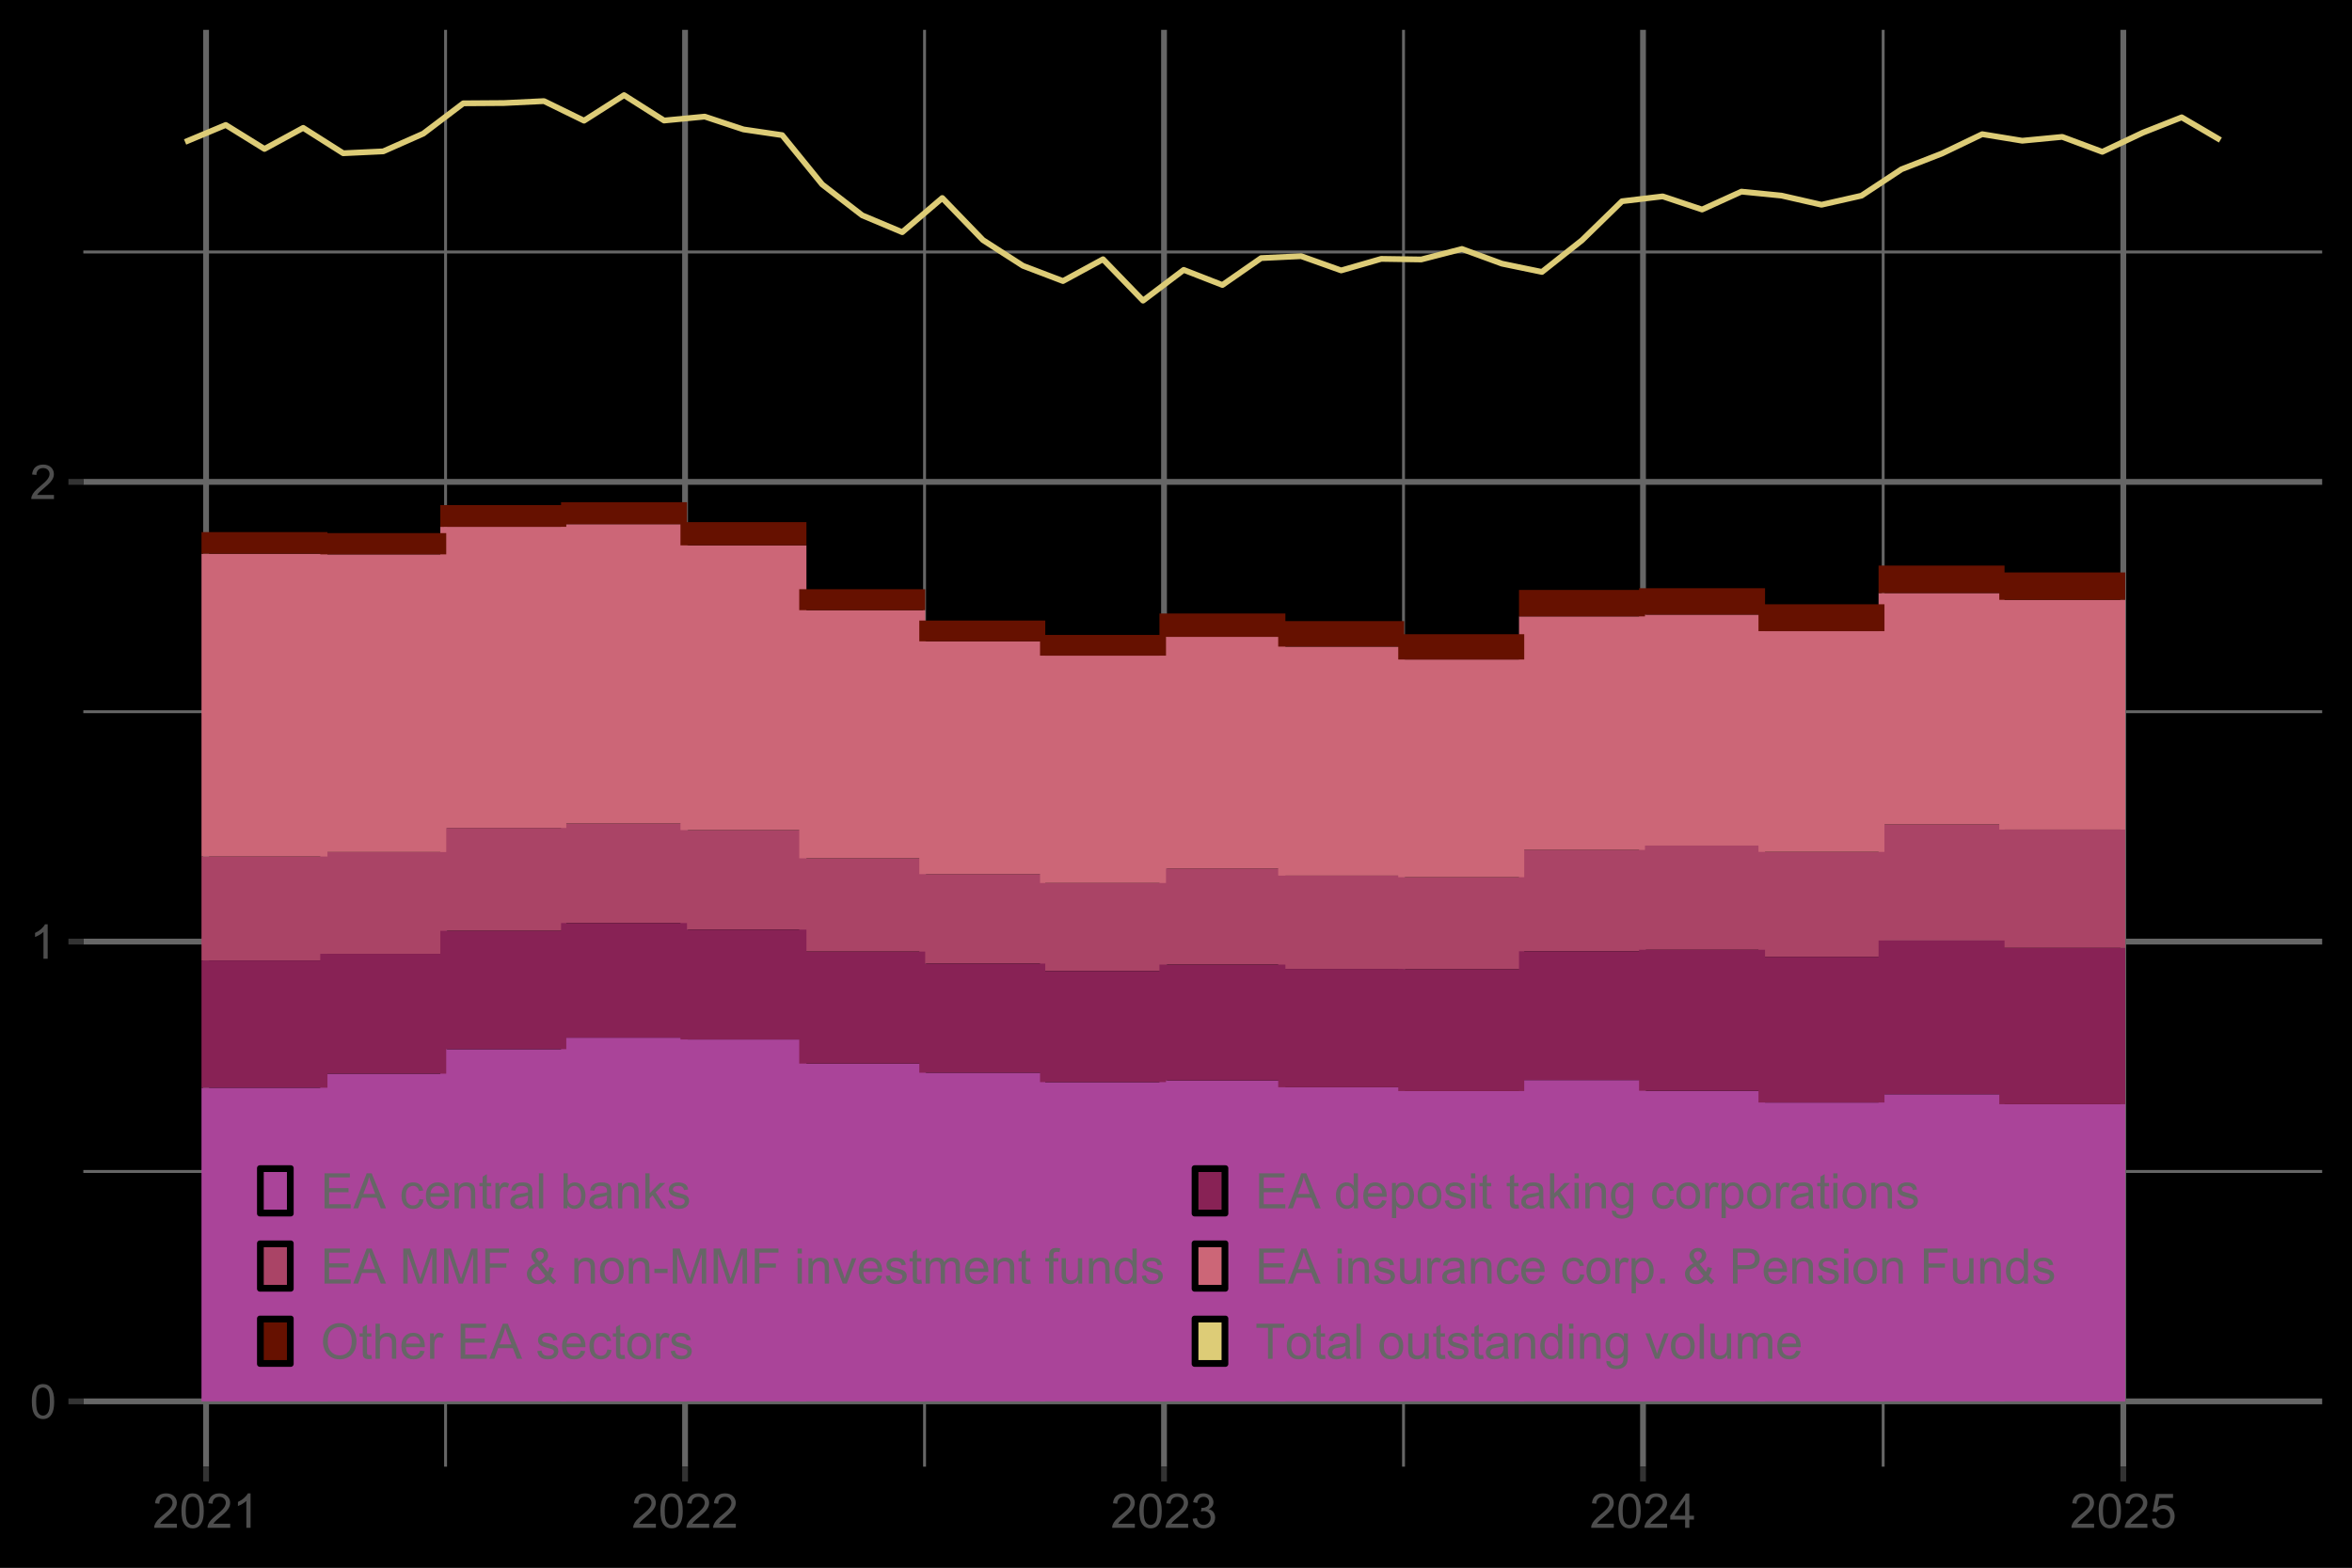 <?xml version="1.0" encoding="UTF-8"?>
<svg xmlns="http://www.w3.org/2000/svg" xmlns:xlink="http://www.w3.org/1999/xlink" width="432pt" height="288pt" viewBox="0 0 432 288" version="1.1">
<defs>
<g>
<symbol overflow="visible" id="glyph0-0">
<path style="stroke:none;" d="M 1.102 0 L 1.102 -5.5 L 5.5 -5.5 L 5.5 0 Z M 1.238 -0.137 L 5.363 -0.137 L 5.363 -5.363 L 1.238 -5.363 Z M 1.238 -0.137 "/>
</symbol>
<symbol overflow="visible" id="glyph0-1">
<path style="stroke:none;" d="M 0.367 -3.105 C 0.363 -3.848 0.438 -4.445 0.594 -4.902 C 0.742 -5.355 0.973 -5.707 1.277 -5.953 C 1.578 -6.199 1.957 -6.32 2.418 -6.324 C 2.754 -6.32 3.051 -6.254 3.309 -6.121 C 3.562 -5.984 3.773 -5.789 3.938 -5.531 C 4.102 -5.273 4.23 -4.961 4.328 -4.594 C 4.422 -4.227 4.469 -3.73 4.473 -3.105 C 4.469 -2.367 4.395 -1.77 4.242 -1.316 C 4.09 -0.859 3.863 -0.508 3.562 -0.262 C 3.258 -0.016 2.875 0.105 2.418 0.109 C 1.809 0.105 1.332 -0.109 0.988 -0.547 C 0.57 -1.066 0.363 -1.922 0.367 -3.105 Z M 1.16 -3.105 C 1.16 -2.07 1.281 -1.379 1.523 -1.039 C 1.766 -0.695 2.062 -0.527 2.418 -0.527 C 2.773 -0.527 3.074 -0.699 3.316 -1.043 C 3.559 -1.387 3.68 -2.074 3.68 -3.105 C 3.68 -4.145 3.559 -4.832 3.316 -5.172 C 3.074 -5.512 2.77 -5.684 2.41 -5.684 C 2.051 -5.684 1.77 -5.531 1.559 -5.234 C 1.293 -4.844 1.16 -4.137 1.16 -3.105 Z M 1.16 -3.105 "/>
</symbol>
<symbol overflow="visible" id="glyph0-2">
<path style="stroke:none;" d="M 3.277 0 L 2.504 0 L 2.504 -4.93 C 2.316 -4.75 2.074 -4.574 1.773 -4.395 C 1.469 -4.215 1.195 -4.082 0.957 -3.996 L 0.957 -4.742 C 1.387 -4.941 1.766 -5.188 2.09 -5.48 C 2.414 -5.77 2.645 -6.051 2.781 -6.324 L 3.277 -6.324 Z M 3.277 0 "/>
</symbol>
<symbol overflow="visible" id="glyph0-3">
<path style="stroke:none;" d="M 4.43 -0.742 L 4.43 0 L 0.266 0 C 0.258 -0.188 0.289 -0.367 0.355 -0.539 C 0.461 -0.82 0.629 -1.098 0.863 -1.375 C 1.094 -1.648 1.434 -1.965 1.879 -2.328 C 2.562 -2.887 3.023 -3.332 3.266 -3.664 C 3.5 -3.988 3.621 -4.301 3.625 -4.594 C 3.621 -4.898 3.512 -5.156 3.297 -5.367 C 3.074 -5.578 2.789 -5.684 2.441 -5.684 C 2.066 -5.684 1.77 -5.57 1.547 -5.348 C 1.32 -5.125 1.207 -4.816 1.207 -4.422 L 0.414 -4.504 C 0.465 -5.094 0.668 -5.543 1.027 -5.855 C 1.379 -6.164 1.855 -6.32 2.457 -6.324 C 3.059 -6.32 3.539 -6.152 3.891 -5.82 C 4.242 -5.484 4.418 -5.07 4.422 -4.578 C 4.418 -4.32 4.367 -4.074 4.266 -3.832 C 4.164 -3.59 3.992 -3.332 3.754 -3.062 C 3.512 -2.793 3.113 -2.426 2.562 -1.957 C 2.094 -1.566 1.797 -1.301 1.664 -1.16 C 1.531 -1.02 1.422 -0.879 1.34 -0.742 Z M 4.43 -0.742 "/>
</symbol>
<symbol overflow="visible" id="glyph0-4">
<path style="stroke:none;" d="M 0.371 -1.664 L 1.145 -1.766 C 1.23 -1.324 1.383 -1.008 1.598 -0.816 C 1.809 -0.621 2.066 -0.527 2.375 -0.527 C 2.734 -0.527 3.043 -0.652 3.297 -0.906 C 3.547 -1.156 3.672 -1.469 3.676 -1.844 C 3.672 -2.195 3.555 -2.488 3.324 -2.719 C 3.09 -2.949 2.797 -3.062 2.441 -3.066 C 2.293 -3.062 2.109 -3.035 1.895 -2.98 L 1.98 -3.66 C 2.031 -3.652 2.07 -3.648 2.105 -3.652 C 2.434 -3.648 2.73 -3.734 2.996 -3.91 C 3.254 -4.078 3.387 -4.344 3.391 -4.703 C 3.387 -4.984 3.289 -5.219 3.102 -5.406 C 2.906 -5.59 2.66 -5.684 2.359 -5.688 C 2.055 -5.684 1.805 -5.59 1.605 -5.402 C 1.402 -5.215 1.273 -4.93 1.219 -4.555 L 0.445 -4.691 C 0.539 -5.207 0.754 -5.609 1.09 -5.895 C 1.426 -6.18 1.844 -6.32 2.344 -6.324 C 2.688 -6.32 3.004 -6.246 3.293 -6.102 C 3.582 -5.953 3.801 -5.754 3.953 -5.5 C 4.105 -5.242 4.184 -4.973 4.184 -4.688 C 4.184 -4.414 4.109 -4.164 3.965 -3.945 C 3.816 -3.719 3.602 -3.543 3.316 -3.41 C 3.688 -3.324 3.977 -3.145 4.184 -2.875 C 4.391 -2.602 4.492 -2.262 4.496 -1.859 C 4.492 -1.305 4.293 -0.84 3.895 -0.461 C 3.492 -0.078 2.984 0.109 2.371 0.113 C 1.816 0.109 1.355 -0.051 0.992 -0.379 C 0.625 -0.707 0.418 -1.137 0.371 -1.664 Z M 0.371 -1.664 "/>
</symbol>
<symbol overflow="visible" id="glyph0-5">
<path style="stroke:none;" d="M 2.844 0 L 2.844 -1.508 L 0.113 -1.508 L 0.113 -2.219 L 2.988 -6.301 L 3.617 -6.301 L 3.617 -2.219 L 4.469 -2.219 L 4.469 -1.508 L 3.617 -1.508 L 3.617 0 Z M 2.844 -2.219 L 2.844 -5.059 L 0.871 -2.219 Z M 2.844 -2.219 "/>
</symbol>
<symbol overflow="visible" id="glyph0-6">
<path style="stroke:none;" d="M 0.367 -1.648 L 1.176 -1.719 C 1.234 -1.32 1.375 -1.023 1.594 -0.824 C 1.812 -0.625 2.078 -0.527 2.391 -0.527 C 2.762 -0.527 3.074 -0.668 3.336 -0.949 C 3.59 -1.23 3.719 -1.602 3.723 -2.066 C 3.719 -2.504 3.594 -2.852 3.348 -3.109 C 3.098 -3.363 2.773 -3.492 2.375 -3.492 C 2.125 -3.492 1.902 -3.434 1.703 -3.32 C 1.5 -3.207 1.344 -3.062 1.23 -2.883 L 0.504 -2.977 L 1.113 -6.215 L 4.246 -6.215 L 4.246 -5.473 L 1.73 -5.473 L 1.391 -3.781 C 1.766 -4.039 2.164 -4.172 2.582 -4.176 C 3.129 -4.172 3.594 -3.98 3.973 -3.605 C 4.352 -3.223 4.539 -2.734 4.543 -2.137 C 4.539 -1.562 4.375 -1.07 4.043 -0.656 C 3.637 -0.148 3.086 0.105 2.391 0.109 C 1.816 0.105 1.348 -0.051 0.984 -0.371 C 0.621 -0.691 0.414 -1.117 0.367 -1.648 Z M 0.367 -1.648 "/>
</symbol>
<symbol overflow="visible" id="glyph1-0">
<path style="stroke:none;" d="M 1.125 0 L 1.125 -5.625 L 5.625 -5.625 L 5.625 0 Z M 1.266 -0.141 L 5.484 -0.141 L 5.484 -5.484 L 1.266 -5.484 Z M 1.266 -0.141 "/>
</symbol>
<symbol overflow="visible" id="glyph1-1">
<path style="stroke:none;" d="M 0.711 0 L 0.711 -6.441 L 5.371 -6.441 L 5.371 -5.684 L 1.562 -5.684 L 1.562 -3.711 L 5.129 -3.711 L 5.129 -2.953 L 1.562 -2.953 L 1.562 -0.762 L 5.52 -0.762 L 5.52 0 Z M 0.711 0 "/>
</symbol>
<symbol overflow="visible" id="glyph1-2">
<path style="stroke:none;" d="M -0.012 0 L 2.461 -6.441 L 3.379 -6.441 L 6.016 0 L 5.047 0 L 4.293 -1.953 L 1.602 -1.953 L 0.891 0 Z M 1.844 -2.645 L 4.031 -2.645 L 3.359 -4.43 C 3.148 -4.969 2.996 -5.414 2.898 -5.766 C 2.816 -5.352 2.703 -4.941 2.555 -4.535 Z M 1.844 -2.645 "/>
</symbol>
<symbol overflow="visible" id="glyph1-3">
<path style="stroke:none;" d=""/>
</symbol>
<symbol overflow="visible" id="glyph1-4">
<path style="stroke:none;" d="M 3.641 -1.711 L 4.418 -1.609 C 4.332 -1.07 4.113 -0.648 3.762 -0.348 C 3.41 -0.043 2.98 0.105 2.473 0.105 C 1.832 0.105 1.316 -0.102 0.934 -0.52 C 0.543 -0.938 0.352 -1.535 0.352 -2.316 C 0.352 -2.816 0.434 -3.258 0.602 -3.637 C 0.766 -4.016 1.02 -4.301 1.363 -4.488 C 1.703 -4.676 2.074 -4.77 2.477 -4.773 C 2.98 -4.77 3.395 -4.641 3.723 -4.387 C 4.043 -4.129 4.25 -3.766 4.344 -3.297 L 3.574 -3.176 C 3.496 -3.488 3.363 -3.723 3.184 -3.883 C 2.996 -4.039 2.773 -4.117 2.508 -4.121 C 2.109 -4.117 1.785 -3.977 1.535 -3.691 C 1.285 -3.406 1.16 -2.953 1.164 -2.336 C 1.16 -1.707 1.281 -1.254 1.523 -0.973 C 1.766 -0.688 2.078 -0.543 2.465 -0.547 C 2.773 -0.543 3.031 -0.641 3.242 -0.832 C 3.445 -1.02 3.578 -1.312 3.641 -1.711 Z M 3.641 -1.711 "/>
</symbol>
<symbol overflow="visible" id="glyph1-5">
<path style="stroke:none;" d="M 3.789 -1.504 L 4.605 -1.402 C 4.477 -0.922 4.238 -0.551 3.891 -0.289 C 3.539 -0.023 3.094 0.105 2.555 0.105 C 1.871 0.105 1.328 -0.102 0.93 -0.523 C 0.527 -0.941 0.328 -1.531 0.328 -2.293 C 0.328 -3.074 0.527 -3.684 0.934 -4.121 C 1.336 -4.551 1.863 -4.77 2.508 -4.773 C 3.133 -4.77 3.641 -4.559 4.039 -4.137 C 4.43 -3.711 4.629 -3.113 4.633 -2.344 C 4.629 -2.297 4.629 -2.227 4.629 -2.133 L 1.148 -2.133 C 1.176 -1.617 1.32 -1.223 1.582 -0.953 C 1.84 -0.68 2.164 -0.543 2.559 -0.547 C 2.844 -0.543 3.09 -0.621 3.301 -0.773 C 3.504 -0.922 3.668 -1.164 3.789 -1.504 Z M 1.191 -2.781 L 3.797 -2.781 C 3.758 -3.172 3.656 -3.465 3.5 -3.664 C 3.242 -3.965 2.918 -4.117 2.52 -4.121 C 2.152 -4.117 1.844 -3.996 1.602 -3.754 C 1.352 -3.508 1.215 -3.184 1.191 -2.781 Z M 1.191 -2.781 "/>
</symbol>
<symbol overflow="visible" id="glyph1-6">
<path style="stroke:none;" d="M 0.594 0 L 0.594 -4.668 L 1.305 -4.668 L 1.305 -4.004 C 1.645 -4.512 2.141 -4.77 2.789 -4.773 C 3.07 -4.77 3.328 -4.719 3.566 -4.621 C 3.801 -4.516 3.977 -4.383 4.098 -4.223 C 4.211 -4.055 4.293 -3.859 4.344 -3.641 C 4.367 -3.488 4.383 -3.234 4.387 -2.871 L 4.387 0 L 3.594 0 L 3.594 -2.84 C 3.59 -3.156 3.559 -3.395 3.5 -3.559 C 3.438 -3.715 3.332 -3.844 3.176 -3.941 C 3.02 -4.035 2.836 -4.082 2.625 -4.086 C 2.285 -4.082 1.992 -3.977 1.75 -3.766 C 1.504 -3.551 1.383 -3.145 1.383 -2.547 L 1.383 0 Z M 0.594 0 "/>
</symbol>
<symbol overflow="visible" id="glyph1-7">
<path style="stroke:none;" d="M 2.32 -0.707 L 2.434 -0.008 C 2.207 0.039 2.008 0.059 1.836 0.062 C 1.547 0.059 1.324 0.016 1.168 -0.074 C 1.004 -0.164 0.895 -0.285 0.832 -0.434 C 0.77 -0.582 0.738 -0.891 0.738 -1.367 L 0.738 -4.051 L 0.156 -4.051 L 0.156 -4.668 L 0.738 -4.668 L 0.738 -5.824 L 1.523 -6.297 L 1.523 -4.668 L 2.32 -4.668 L 2.32 -4.051 L 1.523 -4.051 L 1.523 -1.324 C 1.523 -1.098 1.535 -0.949 1.566 -0.887 C 1.59 -0.816 1.637 -0.766 1.703 -0.73 C 1.762 -0.691 1.852 -0.672 1.973 -0.676 C 2.059 -0.672 2.176 -0.684 2.32 -0.707 Z M 2.32 -0.707 "/>
</symbol>
<symbol overflow="visible" id="glyph1-8">
<path style="stroke:none;" d="M 0.586 0 L 0.586 -4.668 L 1.297 -4.668 L 1.297 -3.961 C 1.477 -4.289 1.645 -4.504 1.801 -4.613 C 1.949 -4.715 2.121 -4.77 2.309 -4.773 C 2.574 -4.77 2.844 -4.684 3.121 -4.516 L 2.848 -3.785 C 2.652 -3.895 2.457 -3.949 2.266 -3.953 C 2.09 -3.949 1.934 -3.898 1.801 -3.797 C 1.66 -3.695 1.562 -3.551 1.508 -3.367 C 1.414 -3.082 1.371 -2.773 1.375 -2.445 L 1.375 0 Z M 0.586 0 "/>
</symbol>
<symbol overflow="visible" id="glyph1-9">
<path style="stroke:none;" d="M 3.641 -0.574 C 3.344 -0.324 3.062 -0.148 2.793 -0.047 C 2.52 0.055 2.23 0.105 1.922 0.105 C 1.406 0.105 1.012 -0.02 0.738 -0.27 C 0.461 -0.52 0.32 -0.84 0.324 -1.23 C 0.32 -1.457 0.375 -1.664 0.48 -1.855 C 0.582 -2.043 0.715 -2.195 0.887 -2.312 C 1.051 -2.426 1.242 -2.512 1.461 -2.57 C 1.609 -2.609 1.844 -2.648 2.164 -2.688 C 2.797 -2.762 3.27 -2.852 3.574 -2.961 C 3.574 -3.066 3.574 -3.137 3.578 -3.168 C 3.574 -3.488 3.5 -3.715 3.352 -3.852 C 3.148 -4.023 2.848 -4.113 2.453 -4.117 C 2.078 -4.113 1.805 -4.047 1.629 -3.922 C 1.449 -3.789 1.316 -3.559 1.234 -3.23 L 0.461 -3.336 C 0.527 -3.664 0.645 -3.934 0.809 -4.137 C 0.969 -4.34 1.199 -4.496 1.508 -4.605 C 1.809 -4.715 2.164 -4.77 2.566 -4.773 C 2.965 -4.77 3.285 -4.723 3.535 -4.633 C 3.781 -4.535 3.965 -4.418 4.086 -4.277 C 4.199 -4.137 4.281 -3.957 4.332 -3.738 C 4.355 -3.605 4.371 -3.363 4.371 -3.012 L 4.371 -1.957 C 4.371 -1.219 4.387 -0.75 4.422 -0.559 C 4.453 -0.363 4.52 -0.18 4.625 0 L 3.797 0 C 3.711 -0.164 3.656 -0.355 3.641 -0.574 Z M 3.574 -2.344 C 3.285 -2.227 2.852 -2.125 2.281 -2.043 C 1.953 -1.992 1.723 -1.938 1.59 -1.883 C 1.453 -1.82 1.352 -1.738 1.277 -1.629 C 1.203 -1.516 1.164 -1.391 1.168 -1.254 C 1.164 -1.043 1.246 -0.867 1.406 -0.727 C 1.566 -0.586 1.801 -0.516 2.109 -0.516 C 2.414 -0.516 2.684 -0.582 2.922 -0.715 C 3.156 -0.848 3.332 -1.027 3.445 -1.262 C 3.531 -1.438 3.574 -1.703 3.574 -2.051 Z M 3.574 -2.344 "/>
</symbol>
<symbol overflow="visible" id="glyph1-10">
<path style="stroke:none;" d="M 0.574 0 L 0.574 -6.441 L 1.367 -6.441 L 1.367 0 Z M 0.574 0 "/>
</symbol>
<symbol overflow="visible" id="glyph1-11">
<path style="stroke:none;" d="M 1.324 0 L 0.59 0 L 0.59 -6.441 L 1.379 -6.441 L 1.379 -4.145 C 1.711 -4.559 2.141 -4.77 2.66 -4.773 C 2.945 -4.77 3.215 -4.711 3.473 -4.598 C 3.727 -4.48 3.938 -4.316 4.105 -4.109 C 4.27 -3.898 4.398 -3.648 4.496 -3.352 C 4.586 -3.055 4.633 -2.738 4.637 -2.402 C 4.633 -1.602 4.438 -0.98 4.043 -0.547 C 3.645 -0.109 3.168 0.105 2.617 0.105 C 2.066 0.105 1.637 -0.125 1.324 -0.586 Z M 1.312 -2.367 C 1.312 -1.809 1.387 -1.402 1.543 -1.156 C 1.785 -0.746 2.125 -0.543 2.555 -0.547 C 2.898 -0.543 3.195 -0.695 3.449 -0.996 C 3.699 -1.293 3.824 -1.738 3.828 -2.336 C 3.824 -2.941 3.703 -3.391 3.465 -3.684 C 3.219 -3.973 2.93 -4.117 2.59 -4.121 C 2.242 -4.117 1.941 -3.969 1.691 -3.672 C 1.438 -3.371 1.312 -2.938 1.312 -2.367 Z M 1.312 -2.367 "/>
</symbol>
<symbol overflow="visible" id="glyph1-12">
<path style="stroke:none;" d="M 0.598 0 L 0.598 -6.441 L 1.391 -6.441 L 1.391 -2.77 L 3.262 -4.668 L 4.285 -4.668 L 2.5 -2.938 L 4.465 0 L 3.488 0 L 1.945 -2.387 L 1.391 -1.852 L 1.391 0 Z M 0.598 0 "/>
</symbol>
<symbol overflow="visible" id="glyph1-13">
<path style="stroke:none;" d="M 0.277 -1.395 L 1.059 -1.516 C 1.102 -1.199 1.223 -0.961 1.426 -0.797 C 1.621 -0.629 1.902 -0.543 2.266 -0.547 C 2.629 -0.543 2.898 -0.617 3.074 -0.766 C 3.25 -0.91 3.34 -1.086 3.34 -1.289 C 3.34 -1.465 3.262 -1.605 3.105 -1.711 C 2.996 -1.781 2.727 -1.867 2.297 -1.977 C 1.719 -2.117 1.316 -2.246 1.094 -2.355 C 0.867 -2.465 0.695 -2.613 0.582 -2.801 C 0.465 -2.988 0.41 -3.195 0.41 -3.43 C 0.41 -3.633 0.457 -3.824 0.551 -4.004 C 0.645 -4.18 0.773 -4.328 0.941 -4.445 C 1.062 -4.535 1.23 -4.613 1.441 -4.676 C 1.652 -4.738 1.879 -4.77 2.125 -4.773 C 2.488 -4.77 2.809 -4.715 3.09 -4.613 C 3.363 -4.504 3.57 -4.363 3.703 -4.184 C 3.836 -4.004 3.926 -3.762 3.977 -3.461 L 3.203 -3.359 C 3.168 -3.594 3.066 -3.781 2.898 -3.918 C 2.727 -4.051 2.488 -4.117 2.184 -4.121 C 1.82 -4.117 1.562 -4.059 1.406 -3.941 C 1.25 -3.82 1.172 -3.68 1.172 -3.52 C 1.172 -3.414 1.203 -3.32 1.27 -3.242 C 1.332 -3.156 1.434 -3.086 1.574 -3.031 C 1.648 -3 1.883 -2.934 2.273 -2.828 C 2.828 -2.676 3.215 -2.555 3.441 -2.461 C 3.66 -2.367 3.836 -2.227 3.961 -2.047 C 4.086 -1.859 4.148 -1.637 4.152 -1.371 C 4.148 -1.105 4.07 -0.855 3.922 -0.625 C 3.766 -0.391 3.543 -0.211 3.254 -0.086 C 2.961 0.043 2.637 0.105 2.273 0.105 C 1.664 0.105 1.199 -0.02 0.887 -0.27 C 0.566 -0.52 0.363 -0.895 0.277 -1.395 Z M 0.277 -1.395 "/>
</symbol>
<symbol overflow="visible" id="glyph1-14">
<path style="stroke:none;" d="M 3.621 0 L 3.621 -0.59 C 3.324 -0.125 2.887 0.105 2.316 0.105 C 1.941 0.105 1.602 0.004 1.289 -0.199 C 0.977 -0.402 0.734 -0.688 0.562 -1.059 C 0.391 -1.426 0.305 -1.848 0.309 -2.328 C 0.305 -2.789 0.383 -3.211 0.539 -3.594 C 0.695 -3.969 0.926 -4.262 1.238 -4.469 C 1.543 -4.668 1.891 -4.77 2.281 -4.773 C 2.559 -4.77 2.809 -4.711 3.031 -4.594 C 3.25 -4.477 3.43 -4.32 3.57 -4.133 L 3.57 -6.441 L 4.355 -6.441 L 4.355 0 Z M 1.121 -2.328 C 1.117 -1.727 1.242 -1.281 1.496 -0.988 C 1.746 -0.691 2.047 -0.543 2.391 -0.547 C 2.734 -0.543 3.027 -0.684 3.27 -0.969 C 3.512 -1.25 3.633 -1.684 3.633 -2.262 C 3.633 -2.902 3.508 -3.371 3.262 -3.668 C 3.016 -3.965 2.715 -4.113 2.355 -4.117 C 2.004 -4.113 1.707 -3.969 1.473 -3.688 C 1.234 -3.398 1.117 -2.945 1.121 -2.328 Z M 1.121 -2.328 "/>
</symbol>
<symbol overflow="visible" id="glyph1-15">
<path style="stroke:none;" d="M 0.594 1.789 L 0.594 -4.668 L 1.312 -4.668 L 1.312 -4.062 C 1.484 -4.297 1.676 -4.477 1.891 -4.594 C 2.102 -4.711 2.359 -4.77 2.668 -4.773 C 3.062 -4.77 3.414 -4.668 3.723 -4.465 C 4.023 -4.258 4.254 -3.965 4.41 -3.594 C 4.562 -3.219 4.641 -2.812 4.645 -2.367 C 4.641 -1.891 4.555 -1.461 4.387 -1.078 C 4.215 -0.695 3.965 -0.402 3.641 -0.199 C 3.312 0.004 2.969 0.105 2.609 0.105 C 2.344 0.105 2.109 0.051 1.898 -0.059 C 1.688 -0.168 1.516 -0.309 1.383 -0.484 L 1.383 1.789 Z M 1.309 -2.309 C 1.305 -1.707 1.426 -1.262 1.672 -0.977 C 1.914 -0.688 2.211 -0.543 2.559 -0.547 C 2.906 -0.543 3.207 -0.691 3.461 -0.992 C 3.707 -1.285 3.832 -1.746 3.836 -2.375 C 3.832 -2.965 3.711 -3.41 3.469 -3.707 C 3.223 -4 2.93 -4.148 2.594 -4.152 C 2.254 -4.148 1.953 -3.992 1.695 -3.68 C 1.434 -3.363 1.305 -2.906 1.309 -2.309 Z M 1.309 -2.309 "/>
</symbol>
<symbol overflow="visible" id="glyph1-16">
<path style="stroke:none;" d="M 0.297 -2.332 C 0.293 -3.195 0.535 -3.836 1.02 -4.254 C 1.418 -4.598 1.906 -4.77 2.488 -4.773 C 3.125 -4.77 3.648 -4.559 4.059 -4.141 C 4.465 -3.719 4.668 -3.137 4.672 -2.398 C 4.668 -1.797 4.578 -1.324 4.402 -0.98 C 4.219 -0.633 3.957 -0.367 3.613 -0.18 C 3.266 0.012 2.891 0.105 2.488 0.105 C 1.832 0.105 1.305 -0.102 0.902 -0.523 C 0.496 -0.938 0.293 -1.543 0.297 -2.332 Z M 1.113 -2.332 C 1.113 -1.734 1.242 -1.285 1.504 -0.992 C 1.762 -0.691 2.09 -0.543 2.488 -0.547 C 2.879 -0.543 3.207 -0.691 3.469 -0.992 C 3.727 -1.289 3.855 -1.746 3.859 -2.359 C 3.855 -2.934 3.723 -3.371 3.465 -3.672 C 3.199 -3.965 2.875 -4.113 2.488 -4.117 C 2.09 -4.113 1.762 -3.965 1.504 -3.672 C 1.242 -3.375 1.113 -2.93 1.113 -2.332 Z M 1.113 -2.332 "/>
</symbol>
<symbol overflow="visible" id="glyph1-17">
<path style="stroke:none;" d="M 0.598 -5.531 L 0.598 -6.441 L 1.391 -6.441 L 1.391 -5.531 Z M 0.598 0 L 0.598 -4.668 L 1.391 -4.668 L 1.391 0 Z M 0.598 0 "/>
</symbol>
<symbol overflow="visible" id="glyph1-18">
<path style="stroke:none;" d="M 0.449 0.387 L 1.219 0.5 C 1.25 0.734 1.336 0.91 1.484 1.02 C 1.68 1.164 1.949 1.234 2.289 1.238 C 2.652 1.234 2.934 1.164 3.137 1.02 C 3.332 0.871 3.469 0.664 3.543 0.406 C 3.578 0.242 3.598 -0.094 3.598 -0.609 C 3.254 -0.203 2.824 0 2.309 0 C 1.664 0 1.164 -0.23 0.816 -0.695 C 0.461 -1.156 0.285 -1.711 0.289 -2.359 C 0.285 -2.801 0.367 -3.211 0.531 -3.59 C 0.691 -3.965 0.926 -4.258 1.23 -4.465 C 1.535 -4.668 1.895 -4.77 2.312 -4.773 C 2.859 -4.77 3.312 -4.547 3.672 -4.105 L 3.672 -4.668 L 4.402 -4.668 L 4.402 -0.633 C 4.398 0.094 4.324 0.605 4.18 0.91 C 4.031 1.211 3.797 1.453 3.477 1.629 C 3.152 1.805 2.758 1.891 2.293 1.895 C 1.734 1.891 1.285 1.766 0.945 1.516 C 0.598 1.262 0.434 0.887 0.449 0.387 Z M 1.102 -2.418 C 1.102 -1.805 1.223 -1.359 1.465 -1.078 C 1.707 -0.797 2.012 -0.656 2.383 -0.656 C 2.742 -0.656 3.047 -0.793 3.293 -1.074 C 3.539 -1.348 3.66 -1.789 3.664 -2.391 C 3.66 -2.961 3.535 -3.391 3.285 -3.68 C 3.031 -3.969 2.727 -4.113 2.367 -4.117 C 2.016 -4.113 1.715 -3.969 1.469 -3.688 C 1.223 -3.398 1.102 -2.977 1.102 -2.418 Z M 1.102 -2.418 "/>
</symbol>
<symbol overflow="visible" id="glyph1-19">
<path style="stroke:none;" d="M 0.668 0 L 0.668 -6.441 L 1.953 -6.441 L 3.477 -1.883 C 3.613 -1.453 3.719 -1.137 3.785 -0.926 C 3.855 -1.16 3.969 -1.504 4.125 -1.961 L 5.668 -6.441 L 6.816 -6.441 L 6.816 0 L 5.992 0 L 5.992 -5.391 L 4.121 0 L 3.352 0 L 1.488 -5.484 L 1.488 0 Z M 0.668 0 "/>
</symbol>
<symbol overflow="visible" id="glyph1-20">
<path style="stroke:none;" d="M 0.738 0 L 0.738 -6.441 L 5.086 -6.441 L 5.086 -5.684 L 1.59 -5.684 L 1.59 -3.688 L 4.613 -3.688 L 4.613 -2.926 L 1.59 -2.926 L 1.59 0 Z M 0.738 0 "/>
</symbol>
<symbol overflow="visible" id="glyph1-21">
<path style="stroke:none;" d="M 4.277 -0.762 C 4.012 -0.469 3.727 -0.25 3.422 -0.105 C 3.113 0.035 2.781 0.105 2.426 0.109 C 1.766 0.105 1.242 -0.113 0.855 -0.559 C 0.543 -0.918 0.387 -1.324 0.387 -1.773 C 0.387 -2.172 0.512 -2.531 0.77 -2.855 C 1.023 -3.172 1.41 -3.453 1.922 -3.699 C 1.629 -4.031 1.434 -4.305 1.34 -4.512 C 1.242 -4.719 1.195 -4.918 1.195 -5.117 C 1.195 -5.5 1.344 -5.836 1.648 -6.121 C 1.949 -6.406 2.332 -6.551 2.797 -6.551 C 3.23 -6.551 3.59 -6.414 3.871 -6.145 C 4.148 -5.875 4.289 -5.551 4.293 -5.176 C 4.289 -4.559 3.883 -4.039 3.078 -3.609 L 4.23 -2.137 C 4.363 -2.391 4.465 -2.688 4.539 -3.031 L 5.359 -2.855 C 5.215 -2.289 5.023 -1.828 4.789 -1.469 C 5.082 -1.074 5.418 -0.746 5.797 -0.48 L 5.266 0.148 C 4.941 -0.055 4.613 -0.355 4.277 -0.762 Z M 2.668 -4.117 C 3.004 -4.316 3.227 -4.492 3.332 -4.648 C 3.43 -4.797 3.48 -4.969 3.484 -5.156 C 3.48 -5.375 3.41 -5.551 3.273 -5.691 C 3.133 -5.828 2.961 -5.898 2.754 -5.902 C 2.539 -5.898 2.359 -5.832 2.219 -5.695 C 2.074 -5.555 2.004 -5.387 2.008 -5.191 C 2.004 -5.09 2.031 -4.984 2.086 -4.875 C 2.137 -4.766 2.211 -4.648 2.316 -4.527 Z M 3.781 -1.383 L 2.328 -3.18 C 1.898 -2.926 1.609 -2.691 1.461 -2.473 C 1.309 -2.254 1.234 -2.035 1.238 -1.824 C 1.234 -1.559 1.34 -1.289 1.551 -1.012 C 1.758 -0.727 2.051 -0.586 2.434 -0.59 C 2.668 -0.586 2.914 -0.66 3.168 -0.809 C 3.422 -0.957 3.625 -1.148 3.781 -1.383 Z M 3.781 -1.383 "/>
</symbol>
<symbol overflow="visible" id="glyph1-22">
<path style="stroke:none;" d="M 0.285 -1.934 L 0.285 -2.73 L 2.715 -2.73 L 2.715 -1.934 Z M 0.285 -1.934 "/>
</symbol>
<symbol overflow="visible" id="glyph1-23">
<path style="stroke:none;" d="M 1.891 0 L 0.113 -4.668 L 0.949 -4.668 L 1.953 -1.871 C 2.055 -1.566 2.156 -1.254 2.25 -0.93 C 2.32 -1.176 2.418 -1.473 2.543 -1.82 L 3.582 -4.668 L 4.395 -4.668 L 2.629 0 Z M 1.891 0 "/>
</symbol>
<symbol overflow="visible" id="glyph1-24">
<path style="stroke:none;" d="M 0.594 0 L 0.594 -4.668 L 1.301 -4.668 L 1.301 -4.012 C 1.445 -4.238 1.637 -4.422 1.883 -4.562 C 2.125 -4.699 2.402 -4.77 2.715 -4.773 C 3.059 -4.77 3.344 -4.699 3.566 -4.559 C 3.785 -4.414 3.941 -4.211 4.035 -3.953 C 4.398 -4.496 4.879 -4.77 5.477 -4.773 C 5.938 -4.77 6.293 -4.641 6.543 -4.387 C 6.789 -4.129 6.914 -3.734 6.918 -3.203 L 6.918 0 L 6.129 0 L 6.129 -2.941 C 6.129 -3.254 6.102 -3.48 6.051 -3.621 C 6 -3.762 5.906 -3.871 5.773 -3.957 C 5.633 -4.039 5.477 -4.082 5.301 -4.086 C 4.969 -4.082 4.695 -3.973 4.48 -3.758 C 4.262 -3.539 4.152 -3.191 4.156 -2.711 L 4.156 0 L 3.367 0 L 3.367 -3.031 C 3.363 -3.379 3.297 -3.645 3.172 -3.82 C 3.039 -3.996 2.828 -4.082 2.539 -4.086 C 2.312 -4.082 2.109 -4.023 1.922 -3.91 C 1.734 -3.789 1.598 -3.617 1.512 -3.395 C 1.426 -3.168 1.383 -2.844 1.383 -2.422 L 1.383 0 Z M 0.594 0 "/>
</symbol>
<symbol overflow="visible" id="glyph1-25">
<path style="stroke:none;" d="M 0.781 0 L 0.781 -4.051 L 0.082 -4.051 L 0.082 -4.668 L 0.781 -4.668 L 0.781 -5.164 C 0.777 -5.473 0.809 -5.707 0.867 -5.863 C 0.941 -6.066 1.074 -6.23 1.266 -6.359 C 1.457 -6.484 1.727 -6.551 2.074 -6.551 C 2.293 -6.551 2.539 -6.523 2.812 -6.473 L 2.695 -5.781 C 2.531 -5.809 2.375 -5.824 2.227 -5.828 C 1.984 -5.824 1.812 -5.773 1.719 -5.672 C 1.617 -5.57 1.57 -5.379 1.57 -5.098 L 1.57 -4.668 L 2.477 -4.668 L 2.477 -4.051 L 1.57 -4.051 L 1.57 0 Z M 0.781 0 "/>
</symbol>
<symbol overflow="visible" id="glyph1-26">
<path style="stroke:none;" d="M 3.652 0 L 3.652 -0.688 C 3.285 -0.156 2.793 0.105 2.172 0.105 C 1.895 0.105 1.637 0.055 1.398 -0.051 C 1.16 -0.156 0.984 -0.289 0.867 -0.449 C 0.75 -0.609 0.668 -0.805 0.625 -1.039 C 0.59 -1.188 0.574 -1.434 0.574 -1.773 L 0.574 -4.668 L 1.367 -4.668 L 1.367 -2.078 C 1.363 -1.664 1.379 -1.387 1.414 -1.242 C 1.461 -1.031 1.566 -0.867 1.73 -0.75 C 1.887 -0.633 2.086 -0.574 2.328 -0.574 C 2.562 -0.574 2.785 -0.633 2.996 -0.758 C 3.199 -0.875 3.348 -1.043 3.438 -1.254 C 3.523 -1.465 3.566 -1.77 3.57 -2.168 L 3.57 -4.668 L 4.359 -4.668 L 4.359 0 Z M 3.652 0 "/>
</symbol>
<symbol overflow="visible" id="glyph1-27">
<path style="stroke:none;" d="M 0.816 0 L 0.816 -0.902 L 1.719 -0.902 L 1.719 0 Z M 0.816 0 "/>
</symbol>
<symbol overflow="visible" id="glyph1-28">
<path style="stroke:none;" d="M 0.695 0 L 0.695 -6.441 L 3.125 -6.441 C 3.547 -6.438 3.875 -6.418 4.105 -6.383 C 4.418 -6.324 4.684 -6.223 4.898 -6.078 C 5.109 -5.93 5.281 -5.723 5.414 -5.457 C 5.547 -5.188 5.613 -4.895 5.613 -4.578 C 5.613 -4.027 5.438 -3.566 5.09 -3.188 C 4.738 -2.805 4.109 -2.613 3.199 -2.617 L 1.547 -2.617 L 1.547 0 Z M 1.547 -3.379 L 3.211 -3.379 C 3.762 -3.375 4.152 -3.477 4.387 -3.688 C 4.617 -3.891 4.734 -4.18 4.734 -4.555 C 4.734 -4.82 4.664 -5.051 4.527 -5.242 C 4.391 -5.434 4.211 -5.562 3.992 -5.625 C 3.844 -5.664 3.578 -5.684 3.195 -5.684 L 1.547 -5.684 Z M 1.547 -3.379 "/>
</symbol>
<symbol overflow="visible" id="glyph1-29">
<path style="stroke:none;" d="M 0.434 -3.137 C 0.434 -4.203 0.719 -5.043 1.293 -5.648 C 1.867 -6.25 2.609 -6.551 3.52 -6.555 C 4.113 -6.551 4.648 -6.41 5.129 -6.129 C 5.602 -5.844 5.965 -5.445 6.219 -4.941 C 6.469 -4.43 6.598 -3.855 6.598 -3.211 C 6.598 -2.559 6.465 -1.973 6.199 -1.461 C 5.934 -0.941 5.559 -0.551 5.078 -0.289 C 4.594 -0.023 4.074 0.105 3.516 0.109 C 2.906 0.105 2.363 -0.039 1.887 -0.328 C 1.41 -0.621 1.047 -1.02 0.801 -1.527 C 0.555 -2.031 0.434 -2.566 0.434 -3.137 Z M 1.312 -3.125 C 1.312 -2.344 1.52 -1.734 1.938 -1.289 C 2.355 -0.844 2.879 -0.621 3.512 -0.621 C 4.148 -0.621 4.676 -0.844 5.094 -1.297 C 5.508 -1.742 5.719 -2.383 5.719 -3.219 C 5.719 -3.738 5.629 -4.195 5.453 -4.59 C 5.273 -4.977 5.012 -5.281 4.672 -5.5 C 4.328 -5.715 3.945 -5.824 3.523 -5.824 C 2.914 -5.824 2.395 -5.613 1.965 -5.199 C 1.527 -4.781 1.312 -4.09 1.312 -3.125 Z M 1.312 -3.125 "/>
</symbol>
<symbol overflow="visible" id="glyph1-30">
<path style="stroke:none;" d="M 0.594 0 L 0.594 -6.441 L 1.383 -6.441 L 1.383 -4.133 C 1.75 -4.555 2.215 -4.77 2.781 -4.773 C 3.125 -4.77 3.426 -4.699 3.684 -4.566 C 3.938 -4.426 4.121 -4.238 4.23 -4.004 C 4.34 -3.762 4.395 -3.414 4.395 -2.957 L 4.395 0 L 3.602 0 L 3.602 -2.957 C 3.598 -3.352 3.512 -3.641 3.344 -3.82 C 3.172 -4 2.93 -4.09 2.617 -4.09 C 2.379 -4.09 2.16 -4.027 1.957 -3.906 C 1.75 -3.785 1.602 -3.621 1.516 -3.414 C 1.426 -3.203 1.383 -2.918 1.383 -2.555 L 1.383 0 Z M 0.594 0 "/>
</symbol>
<symbol overflow="visible" id="glyph1-31">
<path style="stroke:none;" d="M 2.332 0 L 2.332 -5.684 L 0.211 -5.684 L 0.211 -6.441 L 5.316 -6.441 L 5.316 -5.684 L 3.188 -5.684 L 3.188 0 Z M 2.332 0 "/>
</symbol>
</g>
<clipPath id="clip1">
  <path d="M 15.305 5.48 L 426.52 5.48 L 426.52 269.438 L 15.305 269.438 Z M 15.305 5.48 "/>
</clipPath>
<clipPath id="clip2">
  <path d="M 15.305 214 L 426.52 214 L 426.52 216 L 15.305 216 Z M 15.305 214 "/>
</clipPath>
<clipPath id="clip3">
  <path d="M 15.305 130 L 426.52 130 L 426.52 132 L 15.305 132 Z M 15.305 130 "/>
</clipPath>
<clipPath id="clip4">
  <path d="M 15.305 46 L 426.52 46 L 426.52 47 L 15.305 47 Z M 15.305 46 "/>
</clipPath>
<clipPath id="clip5">
  <path d="M 81 5.48 L 83 5.48 L 83 269.438 L 81 269.438 Z M 81 5.48 "/>
</clipPath>
<clipPath id="clip6">
  <path d="M 169 5.48 L 171 5.48 L 171 269.438 L 169 269.438 Z M 169 5.48 "/>
</clipPath>
<clipPath id="clip7">
  <path d="M 257 5.48 L 259 5.48 L 259 269.438 L 257 269.438 Z M 257 5.48 "/>
</clipPath>
<clipPath id="clip8">
  <path d="M 345 5.48 L 347 5.48 L 347 269.438 L 345 269.438 Z M 345 5.48 "/>
</clipPath>
<clipPath id="clip9">
  <path d="M 15.305 256 L 426.52 256 L 426.52 258 L 15.305 258 Z M 15.305 256 "/>
</clipPath>
<clipPath id="clip10">
  <path d="M 15.305 172 L 426.52 172 L 426.52 174 L 15.305 174 Z M 15.305 172 "/>
</clipPath>
<clipPath id="clip11">
  <path d="M 15.305 87 L 426.52 87 L 426.52 90 L 15.305 90 Z M 15.305 87 "/>
</clipPath>
<clipPath id="clip12">
  <path d="M 37 5.48 L 39 5.48 L 39 269.438 L 37 269.438 Z M 37 5.48 "/>
</clipPath>
<clipPath id="clip13">
  <path d="M 125 5.48 L 127 5.48 L 127 269.438 L 125 269.438 Z M 125 5.48 "/>
</clipPath>
<clipPath id="clip14">
  <path d="M 213 5.48 L 215 5.48 L 215 269.438 L 213 269.438 Z M 213 5.48 "/>
</clipPath>
<clipPath id="clip15">
  <path d="M 301 5.48 L 303 5.48 L 303 269.438 L 301 269.438 Z M 301 5.48 "/>
</clipPath>
<clipPath id="clip16">
  <path d="M 389 5.48 L 391 5.48 L 391 269.438 L 389 269.438 Z M 389 5.48 "/>
</clipPath>
</defs>
<g id="surface59">
<rect x="0" y="0" width="432" height="288" style="fill:rgb(100%,100%,100%);fill-opacity:1;stroke:none;"/>
<rect x="0" y="0" width="432" height="288" style="fill:rgb(0%,0%,0%);fill-opacity:1;stroke:none;"/>
<path style="fill:none;stroke-width:1.067;stroke-linecap:round;stroke-linejoin:round;stroke:rgb(0%,0%,0%);stroke-opacity:1;stroke-miterlimit:10;" d="M 0 288 L 432 288 L 432 0 L 0 0 Z M 0 288 "/>
<g clip-path="url(#clip1)" clip-rule="nonzero">
<path style="fill-rule:nonzero;fill:rgb(0%,0%,0%);fill-opacity:1;stroke-width:1.067;stroke-linecap:round;stroke-linejoin:round;stroke:rgb(0%,0%,0%);stroke-opacity:1;stroke-miterlimit:10;" d="M 15.305 269.438 L 426.52 269.438 L 426.52 5.48 L 15.305 5.48 Z M 15.305 269.438 "/>
</g>
<g clip-path="url(#clip2)" clip-rule="nonzero">
<path style="fill:none;stroke-width:0.533;stroke-linecap:butt;stroke-linejoin:round;stroke:rgb(40%,40%,40%);stroke-opacity:1;stroke-miterlimit:10;" d="M 15.305 215.211 L 426.52 215.211 "/>
</g>
<g clip-path="url(#clip3)" clip-rule="nonzero">
<path style="fill:none;stroke-width:0.533;stroke-linecap:butt;stroke-linejoin:round;stroke:rgb(40%,40%,40%);stroke-opacity:1;stroke-miterlimit:10;" d="M 15.305 130.754 L 426.52 130.754 "/>
</g>
<g clip-path="url(#clip4)" clip-rule="nonzero">
<path style="fill:none;stroke-width:0.533;stroke-linecap:butt;stroke-linejoin:round;stroke:rgb(40%,40%,40%);stroke-opacity:1;stroke-miterlimit:10;" d="M 15.305 46.293 L 426.52 46.293 "/>
</g>
<g clip-path="url(#clip5)" clip-rule="nonzero">
<path style="fill:none;stroke-width:0.533;stroke-linecap:butt;stroke-linejoin:round;stroke:rgb(40%,40%,40%);stroke-opacity:1;stroke-miterlimit:10;" d="M 81.84 269.438 L 81.84 5.48 "/>
</g>
<g clip-path="url(#clip6)" clip-rule="nonzero">
<path style="fill:none;stroke-width:0.533;stroke-linecap:butt;stroke-linejoin:round;stroke:rgb(40%,40%,40%);stroke-opacity:1;stroke-miterlimit:10;" d="M 169.816 269.438 L 169.816 5.48 "/>
</g>
<g clip-path="url(#clip7)" clip-rule="nonzero">
<path style="fill:none;stroke-width:0.533;stroke-linecap:butt;stroke-linejoin:round;stroke:rgb(40%,40%,40%);stroke-opacity:1;stroke-miterlimit:10;" d="M 257.789 269.438 L 257.789 5.48 "/>
</g>
<g clip-path="url(#clip8)" clip-rule="nonzero">
<path style="fill:none;stroke-width:0.533;stroke-linecap:butt;stroke-linejoin:round;stroke:rgb(40%,40%,40%);stroke-opacity:1;stroke-miterlimit:10;" d="M 345.887 269.438 L 345.887 5.48 "/>
</g>
<g clip-path="url(#clip9)" clip-rule="nonzero">
<path style="fill:none;stroke-width:1.067;stroke-linecap:butt;stroke-linejoin:round;stroke:rgb(40%,40%,40%);stroke-opacity:1;stroke-miterlimit:10;" d="M 15.305 257.441 L 426.52 257.441 "/>
</g>
<g clip-path="url(#clip10)" clip-rule="nonzero">
<path style="fill:none;stroke-width:1.067;stroke-linecap:butt;stroke-linejoin:round;stroke:rgb(40%,40%,40%);stroke-opacity:1;stroke-miterlimit:10;" d="M 15.305 172.98 L 426.52 172.98 "/>
</g>
<g clip-path="url(#clip11)" clip-rule="nonzero">
<path style="fill:none;stroke-width:1.067;stroke-linecap:butt;stroke-linejoin:round;stroke:rgb(40%,40%,40%);stroke-opacity:1;stroke-miterlimit:10;" d="M 15.305 88.523 L 426.52 88.523 "/>
</g>
<g clip-path="url(#clip12)" clip-rule="nonzero">
<path style="fill:none;stroke-width:1.067;stroke-linecap:butt;stroke-linejoin:round;stroke:rgb(40%,40%,40%);stroke-opacity:1;stroke-miterlimit:10;" d="M 37.852 269.438 L 37.852 5.48 "/>
</g>
<g clip-path="url(#clip13)" clip-rule="nonzero">
<path style="fill:none;stroke-width:1.067;stroke-linecap:butt;stroke-linejoin:round;stroke:rgb(40%,40%,40%);stroke-opacity:1;stroke-miterlimit:10;" d="M 125.828 269.438 L 125.828 5.48 "/>
</g>
<g clip-path="url(#clip14)" clip-rule="nonzero">
<path style="fill:none;stroke-width:1.067;stroke-linecap:butt;stroke-linejoin:round;stroke:rgb(40%,40%,40%);stroke-opacity:1;stroke-miterlimit:10;" d="M 213.801 269.438 L 213.801 5.48 "/>
</g>
<g clip-path="url(#clip15)" clip-rule="nonzero">
<path style="fill:none;stroke-width:1.067;stroke-linecap:butt;stroke-linejoin:round;stroke:rgb(40%,40%,40%);stroke-opacity:1;stroke-miterlimit:10;" d="M 301.777 269.438 L 301.777 5.48 "/>
</g>
<g clip-path="url(#clip16)" clip-rule="nonzero">
<path style="fill:none;stroke-width:1.067;stroke-linecap:butt;stroke-linejoin:round;stroke:rgb(40%,40%,40%);stroke-opacity:1;stroke-miterlimit:10;" d="M 389.992 269.438 L 389.992 5.48 "/>
</g>
<path style=" stroke:none;fill-rule:nonzero;fill:rgb(66.667%,26.667%,40%);fill-opacity:1;" d="M 37.008 176.445 L 60.145 176.445 L 60.145 157.348 L 37.008 157.348 Z M 37.008 176.445 "/>
<path style=" stroke:none;fill-rule:nonzero;fill:rgb(66.667%,26.667%,40%);fill-opacity:1;" d="M 58.824 175.223 L 81.961 175.223 L 81.961 156.523 L 58.824 156.523 Z M 58.824 175.223 "/>
<path style=" stroke:none;fill-rule:nonzero;fill:rgb(66.667%,26.667%,40%);fill-opacity:1;" d="M 80.875 171.004 L 104.012 171.004 L 104.012 152.102 L 80.875 152.102 Z M 80.875 171.004 "/>
<path style=" stroke:none;fill-rule:nonzero;fill:rgb(66.667%,26.667%,40%);fill-opacity:1;" d="M 103.051 169.574 L 126.188 169.574 L 126.188 151.289 L 103.051 151.289 Z M 103.051 169.574 "/>
<path style=" stroke:none;fill-rule:nonzero;fill:rgb(66.667%,26.667%,40%);fill-opacity:1;" d="M 124.984 170.781 L 148.121 170.781 L 148.121 152.496 L 124.984 152.496 Z M 124.984 170.781 "/>
<path style=" stroke:none;fill-rule:nonzero;fill:rgb(66.667%,26.667%,40%);fill-opacity:1;" d="M 146.797 174.812 L 169.934 174.812 L 169.934 157.684 L 146.797 157.684 Z M 146.797 174.812 "/>
<path style=" stroke:none;fill-rule:nonzero;fill:rgb(66.667%,26.667%,40%);fill-opacity:1;" d="M 168.852 177.02 L 191.988 177.02 L 191.988 160.586 L 168.852 160.586 Z M 168.852 177.02 "/>
<path style=" stroke:none;fill-rule:nonzero;fill:rgb(66.667%,26.667%,40%);fill-opacity:1;" d="M 191.027 178.383 L 214.164 178.383 L 214.164 162.215 L 191.027 162.215 Z M 191.027 178.383 "/>
<path style=" stroke:none;fill-rule:nonzero;fill:rgb(66.667%,26.667%,40%);fill-opacity:1;" d="M 212.957 177.203 L 236.094 177.203 L 236.094 159.547 L 212.957 159.547 Z M 212.957 177.203 "/>
<path style=" stroke:none;fill-rule:nonzero;fill:rgb(66.667%,26.667%,40%);fill-opacity:1;" d="M 234.773 177.996 L 257.91 177.996 L 257.91 160.855 L 234.773 160.855 Z M 234.773 177.996 "/>
<path style=" stroke:none;fill-rule:nonzero;fill:rgb(66.667%,26.667%,40%);fill-opacity:1;" d="M 256.824 178.074 L 279.961 178.074 L 279.961 161.152 L 256.824 161.152 Z M 256.824 178.074 "/>
<path style=" stroke:none;fill-rule:nonzero;fill:rgb(66.667%,26.667%,40%);fill-opacity:1;" d="M 279 174.754 L 302.137 174.754 L 302.137 156.133 L 279 156.133 Z M 279 174.754 "/>
<path style=" stroke:none;fill-rule:nonzero;fill:rgb(66.667%,26.667%,40%);fill-opacity:1;" d="M 301.055 174.484 L 324.191 174.484 L 324.191 155.348 L 301.055 155.348 Z M 301.055 174.484 "/>
<path style=" stroke:none;fill-rule:nonzero;fill:rgb(66.667%,26.667%,40%);fill-opacity:1;" d="M 322.988 175.773 L 346.125 175.773 L 346.125 156.504 L 322.988 156.504 Z M 322.988 175.773 "/>
<path style=" stroke:none;fill-rule:nonzero;fill:rgb(66.667%,26.667%,40%);fill-opacity:1;" d="M 345.043 172.777 L 368.18 172.777 L 368.18 151.457 L 345.043 151.457 Z M 345.043 172.777 "/>
<path style=" stroke:none;fill-rule:nonzero;fill:rgb(66.667%,26.667%,40%);fill-opacity:1;" d="M 367.215 174.145 L 390.352 174.145 L 390.352 152.398 L 367.215 152.398 Z M 367.215 174.145 "/>
<path style=" stroke:none;fill-rule:nonzero;fill:rgb(66.667%,26.667%,60%);fill-opacity:1;" d="M 37.008 257.441 L 60.145 257.441 L 60.145 199.828 L 37.008 199.828 Z M 37.008 257.441 "/>
<path style=" stroke:none;fill-rule:nonzero;fill:rgb(66.667%,26.667%,60%);fill-opacity:1;" d="M 58.824 257.441 L 81.961 257.441 L 81.961 197.25 L 58.824 197.25 Z M 58.824 257.441 "/>
<path style=" stroke:none;fill-rule:nonzero;fill:rgb(66.667%,26.667%,60%);fill-opacity:1;" d="M 80.875 257.441 L 104.012 257.441 L 104.012 192.746 L 80.875 192.746 Z M 80.875 257.441 "/>
<path style=" stroke:none;fill-rule:nonzero;fill:rgb(66.667%,26.667%,60%);fill-opacity:1;" d="M 103.051 257.441 L 126.188 257.441 L 126.188 190.625 L 103.051 190.625 Z M 103.051 257.441 "/>
<path style=" stroke:none;fill-rule:nonzero;fill:rgb(66.667%,26.667%,60%);fill-opacity:1;" d="M 124.984 257.441 L 148.121 257.441 L 148.121 190.961 L 124.984 190.961 Z M 124.984 257.441 "/>
<path style=" stroke:none;fill-rule:nonzero;fill:rgb(66.667%,26.667%,60%);fill-opacity:1;" d="M 146.797 257.441 L 169.934 257.441 L 169.934 195.391 L 146.797 195.391 Z M 146.797 257.441 "/>
<path style=" stroke:none;fill-rule:nonzero;fill:rgb(66.667%,26.667%,60%);fill-opacity:1;" d="M 168.852 257.441 L 191.988 257.441 L 191.988 197.07 L 168.852 197.07 Z M 168.852 257.441 "/>
<path style=" stroke:none;fill-rule:nonzero;fill:rgb(66.667%,26.667%,60%);fill-opacity:1;" d="M 191.027 257.441 L 214.164 257.441 L 214.164 198.801 L 191.027 198.801 Z M 191.027 257.441 "/>
<path style=" stroke:none;fill-rule:nonzero;fill:rgb(66.667%,26.667%,60%);fill-opacity:1;" d="M 212.957 257.441 L 236.094 257.441 L 236.094 198.48 L 212.957 198.48 Z M 212.957 257.441 "/>
<path style=" stroke:none;fill-rule:nonzero;fill:rgb(66.667%,26.667%,60%);fill-opacity:1;" d="M 234.773 257.441 L 257.91 257.441 L 257.91 199.742 L 234.773 199.742 Z M 234.773 257.441 "/>
<path style=" stroke:none;fill-rule:nonzero;fill:rgb(66.667%,26.667%,60%);fill-opacity:1;" d="M 256.824 257.441 L 279.961 257.441 L 279.961 200.438 L 256.824 200.438 Z M 256.824 257.441 "/>
<path style=" stroke:none;fill-rule:nonzero;fill:rgb(66.667%,26.667%,60%);fill-opacity:1;" d="M 279 257.441 L 302.137 257.441 L 302.137 198.414 L 279 198.414 Z M 279 257.441 "/>
<path style=" stroke:none;fill-rule:nonzero;fill:rgb(66.667%,26.667%,60%);fill-opacity:1;" d="M 301.055 257.441 L 324.191 257.441 L 324.191 200.387 L 301.055 200.387 Z M 301.055 257.441 "/>
<path style=" stroke:none;fill-rule:nonzero;fill:rgb(66.667%,26.667%,60%);fill-opacity:1;" d="M 322.988 257.441 L 346.125 257.441 L 346.125 202.547 L 322.988 202.547 Z M 322.988 257.441 "/>
<path style=" stroke:none;fill-rule:nonzero;fill:rgb(66.667%,26.667%,60%);fill-opacity:1;" d="M 345.043 257.441 L 368.18 257.441 L 368.18 201.02 L 345.043 201.02 Z M 345.043 257.441 "/>
<path style=" stroke:none;fill-rule:nonzero;fill:rgb(66.667%,26.667%,60%);fill-opacity:1;" d="M 367.215 257.441 L 390.352 257.441 L 390.352 202.859 L 367.215 202.859 Z M 367.215 257.441 "/>
<path style=" stroke:none;fill-rule:nonzero;fill:rgb(53.333%,13.333%,33.333%);fill-opacity:1;" d="M 37.008 199.824 L 60.145 199.824 L 60.145 176.445 L 37.008 176.445 Z M 37.008 199.824 "/>
<path style=" stroke:none;fill-rule:nonzero;fill:rgb(53.333%,13.333%,33.333%);fill-opacity:1;" d="M 58.824 197.246 L 81.961 197.246 L 81.961 175.223 L 58.824 175.223 Z M 58.824 197.246 "/>
<path style=" stroke:none;fill-rule:nonzero;fill:rgb(53.333%,13.333%,33.333%);fill-opacity:1;" d="M 80.875 192.742 L 104.012 192.742 L 104.012 171.004 L 80.875 171.004 Z M 80.875 192.742 "/>
<path style=" stroke:none;fill-rule:nonzero;fill:rgb(53.333%,13.333%,33.333%);fill-opacity:1;" d="M 103.051 190.621 L 126.188 190.621 L 126.188 169.574 L 103.051 169.574 Z M 103.051 190.621 "/>
<path style=" stroke:none;fill-rule:nonzero;fill:rgb(53.333%,13.333%,33.333%);fill-opacity:1;" d="M 124.984 190.961 L 148.121 190.961 L 148.121 170.781 L 124.984 170.781 Z M 124.984 190.961 "/>
<path style=" stroke:none;fill-rule:nonzero;fill:rgb(53.333%,13.333%,33.333%);fill-opacity:1;" d="M 146.797 195.391 L 169.934 195.391 L 169.934 174.812 L 146.797 174.812 Z M 146.797 195.391 "/>
<path style=" stroke:none;fill-rule:nonzero;fill:rgb(53.333%,13.333%,33.333%);fill-opacity:1;" d="M 168.852 197.07 L 191.988 197.07 L 191.988 177.02 L 168.852 177.02 Z M 168.852 197.07 "/>
<path style=" stroke:none;fill-rule:nonzero;fill:rgb(53.333%,13.333%,33.333%);fill-opacity:1;" d="M 191.027 198.797 L 214.164 198.797 L 214.164 178.383 L 191.027 178.383 Z M 191.027 198.797 "/>
<path style=" stroke:none;fill-rule:nonzero;fill:rgb(53.333%,13.333%,33.333%);fill-opacity:1;" d="M 212.957 198.48 L 236.094 198.48 L 236.094 177.203 L 212.957 177.203 Z M 212.957 198.48 "/>
<path style=" stroke:none;fill-rule:nonzero;fill:rgb(53.333%,13.333%,33.333%);fill-opacity:1;" d="M 234.773 199.742 L 257.91 199.742 L 257.91 177.996 L 234.773 177.996 Z M 234.773 199.742 "/>
<path style=" stroke:none;fill-rule:nonzero;fill:rgb(53.333%,13.333%,33.333%);fill-opacity:1;" d="M 256.824 200.438 L 279.961 200.438 L 279.961 178.074 L 256.824 178.074 Z M 256.824 200.438 "/>
<path style=" stroke:none;fill-rule:nonzero;fill:rgb(53.333%,13.333%,33.333%);fill-opacity:1;" d="M 279 198.414 L 302.137 198.414 L 302.137 174.754 L 279 174.754 Z M 279 198.414 "/>
<path style=" stroke:none;fill-rule:nonzero;fill:rgb(53.333%,13.333%,33.333%);fill-opacity:1;" d="M 301.055 200.383 L 324.191 200.383 L 324.191 174.48 L 301.055 174.48 Z M 301.055 200.383 "/>
<path style=" stroke:none;fill-rule:nonzero;fill:rgb(53.333%,13.333%,33.333%);fill-opacity:1;" d="M 322.988 202.543 L 346.125 202.543 L 346.125 175.77 L 322.988 175.77 Z M 322.988 202.543 "/>
<path style=" stroke:none;fill-rule:nonzero;fill:rgb(53.333%,13.333%,33.333%);fill-opacity:1;" d="M 345.043 201.016 L 368.18 201.016 L 368.18 172.777 L 345.043 172.777 Z M 345.043 201.016 "/>
<path style=" stroke:none;fill-rule:nonzero;fill:rgb(53.333%,13.333%,33.333%);fill-opacity:1;" d="M 367.215 202.855 L 390.352 202.855 L 390.352 174.145 L 367.215 174.145 Z M 367.215 202.855 "/>
<path style=" stroke:none;fill-rule:nonzero;fill:rgb(80%,40%,46.667%);fill-opacity:1;" d="M 37.008 157.352 L 60.145 157.352 L 60.145 101.723 L 37.008 101.723 Z M 37.008 157.352 "/>
<path style=" stroke:none;fill-rule:nonzero;fill:rgb(80%,40%,46.667%);fill-opacity:1;" d="M 58.824 156.527 L 81.961 156.527 L 81.961 101.844 L 58.824 101.844 Z M 58.824 156.527 "/>
<path style=" stroke:none;fill-rule:nonzero;fill:rgb(80%,40%,46.667%);fill-opacity:1;" d="M 80.875 152.102 L 104.012 152.102 L 104.012 96.781 L 80.875 96.781 Z M 80.875 152.102 "/>
<path style=" stroke:none;fill-rule:nonzero;fill:rgb(80%,40%,46.667%);fill-opacity:1;" d="M 103.051 151.289 L 126.188 151.289 L 126.188 96.297 L 103.051 96.297 Z M 103.051 151.289 "/>
<path style=" stroke:none;fill-rule:nonzero;fill:rgb(80%,40%,46.667%);fill-opacity:1;" d="M 124.984 152.496 L 148.121 152.496 L 148.121 100.191 L 124.984 100.191 Z M 124.984 152.496 "/>
<path style=" stroke:none;fill-rule:nonzero;fill:rgb(80%,40%,46.667%);fill-opacity:1;" d="M 146.797 157.68 L 169.934 157.68 L 169.934 112.094 L 146.797 112.094 Z M 146.797 157.68 "/>
<path style=" stroke:none;fill-rule:nonzero;fill:rgb(80%,40%,46.667%);fill-opacity:1;" d="M 168.852 160.586 L 191.988 160.586 L 191.988 117.82 L 168.852 117.82 Z M 168.852 160.586 "/>
<path style=" stroke:none;fill-rule:nonzero;fill:rgb(80%,40%,46.667%);fill-opacity:1;" d="M 191.027 162.215 L 214.164 162.215 L 214.164 120.449 L 191.027 120.449 Z M 191.027 162.215 "/>
<path style=" stroke:none;fill-rule:nonzero;fill:rgb(80%,40%,46.667%);fill-opacity:1;" d="M 212.957 159.547 L 236.094 159.547 L 236.094 116.996 L 212.957 116.996 Z M 212.957 159.547 "/>
<path style=" stroke:none;fill-rule:nonzero;fill:rgb(80%,40%,46.667%);fill-opacity:1;" d="M 234.773 160.859 L 257.91 160.859 L 257.91 118.789 L 234.773 118.789 Z M 234.773 160.859 "/>
<path style=" stroke:none;fill-rule:nonzero;fill:rgb(80%,40%,46.667%);fill-opacity:1;" d="M 256.824 161.152 L 279.961 161.152 L 279.961 121.16 L 256.824 121.16 Z M 256.824 161.152 "/>
<path style=" stroke:none;fill-rule:nonzero;fill:rgb(80%,40%,46.667%);fill-opacity:1;" d="M 279 156.133 L 302.137 156.133 L 302.137 113.238 L 279 113.238 Z M 279 156.133 "/>
<path style=" stroke:none;fill-rule:nonzero;fill:rgb(80%,40%,46.667%);fill-opacity:1;" d="M 301.055 155.344 L 324.191 155.344 L 324.191 112.91 L 301.055 112.91 Z M 301.055 155.344 "/>
<path style=" stroke:none;fill-rule:nonzero;fill:rgb(80%,40%,46.667%);fill-opacity:1;" d="M 322.988 156.5 L 346.125 156.5 L 346.125 115.953 L 322.988 115.953 Z M 322.988 156.5 "/>
<path style=" stroke:none;fill-rule:nonzero;fill:rgb(80%,40%,46.667%);fill-opacity:1;" d="M 345.043 151.457 L 368.18 151.457 L 368.18 108.949 L 345.043 108.949 Z M 345.043 151.457 "/>
<path style=" stroke:none;fill-rule:nonzero;fill:rgb(80%,40%,46.667%);fill-opacity:1;" d="M 367.215 152.398 L 390.352 152.398 L 390.352 110.195 L 367.215 110.195 Z M 367.215 152.398 "/>
<path style=" stroke:none;fill-rule:nonzero;fill:rgb(40%,6.667%,0%);fill-opacity:1;" d="M 37.008 101.719 L 60.145 101.719 L 60.145 97.75 L 37.008 97.75 Z M 37.008 101.719 "/>
<path style=" stroke:none;fill-rule:nonzero;fill:rgb(40%,6.667%,0%);fill-opacity:1;" d="M 58.824 101.844 L 81.961 101.844 L 81.961 97.938 L 58.824 97.938 Z M 58.824 101.844 "/>
<path style=" stroke:none;fill-rule:nonzero;fill:rgb(40%,6.667%,0%);fill-opacity:1;" d="M 80.875 96.781 L 104.012 96.781 L 104.012 92.793 L 80.875 92.793 Z M 80.875 96.781 "/>
<path style=" stroke:none;fill-rule:nonzero;fill:rgb(40%,6.667%,0%);fill-opacity:1;" d="M 103.051 96.297 L 126.188 96.297 L 126.188 92.258 L 103.051 92.258 Z M 103.051 96.297 "/>
<path style=" stroke:none;fill-rule:nonzero;fill:rgb(40%,6.667%,0%);fill-opacity:1;" d="M 124.984 100.188 L 148.121 100.188 L 148.121 95.922 L 124.984 95.922 Z M 124.984 100.188 "/>
<path style=" stroke:none;fill-rule:nonzero;fill:rgb(40%,6.667%,0%);fill-opacity:1;" d="M 146.797 112.094 L 169.934 112.094 L 169.934 108.246 L 146.797 108.246 Z M 146.797 112.094 "/>
<path style=" stroke:none;fill-rule:nonzero;fill:rgb(40%,6.667%,0%);fill-opacity:1;" d="M 168.852 117.82 L 191.988 117.82 L 191.988 114 L 168.852 114 Z M 168.852 117.82 "/>
<path style=" stroke:none;fill-rule:nonzero;fill:rgb(40%,6.667%,0%);fill-opacity:1;" d="M 191.027 120.449 L 214.164 120.449 L 214.164 116.645 L 191.027 116.645 Z M 191.027 120.449 "/>
<path style=" stroke:none;fill-rule:nonzero;fill:rgb(40%,6.667%,0%);fill-opacity:1;" d="M 212.957 116.992 L 236.094 116.992 L 236.094 112.707 L 212.957 112.707 Z M 212.957 116.992 "/>
<path style=" stroke:none;fill-rule:nonzero;fill:rgb(40%,6.667%,0%);fill-opacity:1;" d="M 234.773 118.789 L 257.91 118.789 L 257.91 114.102 L 234.773 114.102 Z M 234.773 118.789 "/>
<path style=" stroke:none;fill-rule:nonzero;fill:rgb(40%,6.667%,0%);fill-opacity:1;" d="M 256.824 121.16 L 279.961 121.16 L 279.961 116.512 L 256.824 116.512 Z M 256.824 121.16 "/>
<path style=" stroke:none;fill-rule:nonzero;fill:rgb(40%,6.667%,0%);fill-opacity:1;" d="M 279 113.238 L 302.137 113.238 L 302.137 108.379 L 279 108.379 Z M 279 113.238 "/>
<path style=" stroke:none;fill-rule:nonzero;fill:rgb(40%,6.667%,0%);fill-opacity:1;" d="M 301.055 112.914 L 324.191 112.914 L 324.191 108.062 L 301.055 108.062 Z M 301.055 112.914 "/>
<path style=" stroke:none;fill-rule:nonzero;fill:rgb(40%,6.667%,0%);fill-opacity:1;" d="M 322.988 115.953 L 346.125 115.953 L 346.125 111.012 L 322.988 111.012 Z M 322.988 115.953 "/>
<path style=" stroke:none;fill-rule:nonzero;fill:rgb(40%,6.667%,0%);fill-opacity:1;" d="M 345.043 108.949 L 368.18 108.949 L 368.18 103.902 L 345.043 103.902 Z M 345.043 108.949 "/>
<path style=" stroke:none;fill-rule:nonzero;fill:rgb(40%,6.667%,0%);fill-opacity:1;" d="M 367.215 110.195 L 390.352 110.195 L 390.352 105.164 L 367.215 105.164 Z M 367.215 110.195 "/>
<path style="fill:none;stroke-width:1.067;stroke-linecap:butt;stroke-linejoin:round;stroke:rgb(86.667%,80%,46.667%);stroke-opacity:1;stroke-miterlimit:10;" d="M 33.996 26.078 L 41.469 22.957 L 48.578 27.359 L 55.688 23.492 L 63.039 28.152 L 70.391 27.805 L 77.742 24.551 L 85.094 18.98 L 92.566 18.93 L 99.918 18.574 L 107.27 22.168 L 114.621 17.477 L 121.973 22.141 L 129.441 21.422 L 136.555 23.777 L 143.664 24.824 L 151.016 33.879 L 158.367 39.562 L 165.719 42.652 L 173.07 36.375 L 180.539 44.102 L 187.891 48.828 L 195.242 51.629 L 202.594 47.629 L 209.945 55.227 L 217.418 49.582 L 224.527 52.355 L 231.637 47.414 L 238.988 47.062 L 246.34 49.68 L 253.691 47.559 L 261.043 47.668 L 268.516 45.738 L 275.867 48.438 L 283.219 49.957 L 290.57 44.137 L 297.922 36.969 L 305.395 36.078 L 312.625 38.492 L 319.855 35.203 L 327.207 35.934 L 334.559 37.613 L 341.906 35.949 L 349.258 31.094 L 356.73 28.184 L 364.082 24.652 L 371.434 25.852 L 378.785 25.148 L 386.137 27.891 L 393.609 24.363 L 400.719 21.555 L 407.828 25.723 "/>
<g style="fill:rgb(30.196%,30.196%,30.196%);fill-opacity:1;">
  <use xlink:href="#glyph0-1" x="5.48" y="260.59"/>
</g>
<g style="fill:rgb(30.196%,30.196%,30.196%);fill-opacity:1;">
  <use xlink:href="#glyph0-2" x="5.48" y="176.133"/>
</g>
<g style="fill:rgb(30.196%,30.196%,30.196%);fill-opacity:1;">
  <use xlink:href="#glyph0-3" x="5.48" y="91.672"/>
</g>
<path style="fill:none;stroke-width:1.067;stroke-linecap:butt;stroke-linejoin:round;stroke:rgb(20%,20%,20%);stroke-opacity:1;stroke-miterlimit:10;" d="M 12.566 257.441 L 15.305 257.441 "/>
<path style="fill:none;stroke-width:1.067;stroke-linecap:butt;stroke-linejoin:round;stroke:rgb(20%,20%,20%);stroke-opacity:1;stroke-miterlimit:10;" d="M 12.566 172.98 L 15.305 172.98 "/>
<path style="fill:none;stroke-width:1.067;stroke-linecap:butt;stroke-linejoin:round;stroke:rgb(20%,20%,20%);stroke-opacity:1;stroke-miterlimit:10;" d="M 12.566 88.523 L 15.305 88.523 "/>
<path style="fill:none;stroke-width:1.067;stroke-linecap:butt;stroke-linejoin:round;stroke:rgb(20%,20%,20%);stroke-opacity:1;stroke-miterlimit:10;" d="M 37.852 272.176 L 37.852 269.438 "/>
<path style="fill:none;stroke-width:1.067;stroke-linecap:butt;stroke-linejoin:round;stroke:rgb(20%,20%,20%);stroke-opacity:1;stroke-miterlimit:10;" d="M 125.828 272.176 L 125.828 269.438 "/>
<path style="fill:none;stroke-width:1.067;stroke-linecap:butt;stroke-linejoin:round;stroke:rgb(20%,20%,20%);stroke-opacity:1;stroke-miterlimit:10;" d="M 213.801 272.176 L 213.801 269.438 "/>
<path style="fill:none;stroke-width:1.067;stroke-linecap:butt;stroke-linejoin:round;stroke:rgb(20%,20%,20%);stroke-opacity:1;stroke-miterlimit:10;" d="M 301.777 272.176 L 301.777 269.438 "/>
<path style="fill:none;stroke-width:1.067;stroke-linecap:butt;stroke-linejoin:round;stroke:rgb(20%,20%,20%);stroke-opacity:1;stroke-miterlimit:10;" d="M 389.992 272.176 L 389.992 269.438 "/>
<g style="fill:rgb(30.196%,30.196%,30.196%);fill-opacity:1;">
  <use xlink:href="#glyph0-3" x="28.062" y="280.668"/>
  <use xlink:href="#glyph0-1" x="32.957" y="280.668"/>
  <use xlink:href="#glyph0-3" x="37.851" y="280.668"/>
  <use xlink:href="#glyph0-2" x="42.745" y="280.668"/>
</g>
<g style="fill:rgb(30.196%,30.196%,30.196%);fill-opacity:1;">
  <use xlink:href="#glyph0-3" x="116.039" y="280.668"/>
  <use xlink:href="#glyph0-1" x="120.933" y="280.668"/>
  <use xlink:href="#glyph0-3" x="125.827" y="280.668"/>
  <use xlink:href="#glyph0-3" x="130.721" y="280.668"/>
</g>
<g style="fill:rgb(30.196%,30.196%,30.196%);fill-opacity:1;">
  <use xlink:href="#glyph0-3" x="204.012" y="280.668"/>
  <use xlink:href="#glyph0-1" x="208.906" y="280.668"/>
  <use xlink:href="#glyph0-3" x="213.8" y="280.668"/>
  <use xlink:href="#glyph0-4" x="218.694" y="280.668"/>
</g>
<g style="fill:rgb(30.196%,30.196%,30.196%);fill-opacity:1;">
  <use xlink:href="#glyph0-3" x="291.988" y="280.668"/>
  <use xlink:href="#glyph0-1" x="296.882" y="280.668"/>
  <use xlink:href="#glyph0-3" x="301.777" y="280.668"/>
  <use xlink:href="#glyph0-5" x="306.671" y="280.668"/>
</g>
<g style="fill:rgb(30.196%,30.196%,30.196%);fill-opacity:1;">
  <use xlink:href="#glyph0-3" x="380.203" y="280.668"/>
  <use xlink:href="#glyph0-1" x="385.097" y="280.668"/>
  <use xlink:href="#glyph0-3" x="389.991" y="280.668"/>
  <use xlink:href="#glyph0-6" x="394.886" y="280.668"/>
</g>
<path style="fill-rule:nonzero;fill:rgb(0%,0%,0%);fill-opacity:1;stroke-width:1.067;stroke-linecap:round;stroke-linejoin:round;stroke:rgb(0%,0%,0%);stroke-opacity:1;stroke-miterlimit:10;" d="M 47.738 222.938 L 53.406 222.938 L 53.406 214.602 L 47.738 214.602 Z M 47.738 222.938 "/>
<path style=" stroke:none;fill-rule:nonzero;fill:rgb(66.667%,26.667%,60%);fill-opacity:1;" d="M 48.445 222.227 L 52.699 222.227 L 52.699 215.309 L 48.445 215.309 Z M 48.445 222.227 "/>
<path style="fill-rule:nonzero;fill:rgb(0%,0%,0%);fill-opacity:1;stroke-width:1.067;stroke-linecap:round;stroke-linejoin:round;stroke:rgb(0%,0%,0%);stroke-opacity:1;stroke-miterlimit:10;" d="M 219.41 222.938 L 225.078 222.938 L 225.078 214.602 L 219.41 214.602 Z M 219.41 222.938 "/>
<path style=" stroke:none;fill-rule:nonzero;fill:rgb(53.333%,13.333%,33.333%);fill-opacity:1;" d="M 220.117 222.227 L 224.371 222.227 L 224.371 215.309 L 220.117 215.309 Z M 220.117 222.227 "/>
<path style="fill-rule:nonzero;fill:rgb(0%,0%,0%);fill-opacity:1;stroke-width:1.067;stroke-linecap:round;stroke-linejoin:round;stroke:rgb(0%,0%,0%);stroke-opacity:1;stroke-miterlimit:10;" d="M 47.738 236.754 L 53.406 236.754 L 53.406 228.418 L 47.738 228.418 Z M 47.738 236.754 "/>
<path style=" stroke:none;fill-rule:nonzero;fill:rgb(66.667%,26.667%,40%);fill-opacity:1;" d="M 48.445 236.043 L 52.699 236.043 L 52.699 229.125 L 48.445 229.125 Z M 48.445 236.043 "/>
<path style="fill-rule:nonzero;fill:rgb(0%,0%,0%);fill-opacity:1;stroke-width:1.067;stroke-linecap:round;stroke-linejoin:round;stroke:rgb(0%,0%,0%);stroke-opacity:1;stroke-miterlimit:10;" d="M 219.41 236.754 L 225.078 236.754 L 225.078 228.418 L 219.41 228.418 Z M 219.41 236.754 "/>
<path style=" stroke:none;fill-rule:nonzero;fill:rgb(80%,40%,46.667%);fill-opacity:1;" d="M 220.117 236.043 L 224.371 236.043 L 224.371 229.125 L 220.117 229.125 Z M 220.117 236.043 "/>
<path style="fill-rule:nonzero;fill:rgb(0%,0%,0%);fill-opacity:1;stroke-width:1.067;stroke-linecap:round;stroke-linejoin:round;stroke:rgb(0%,0%,0%);stroke-opacity:1;stroke-miterlimit:10;" d="M 47.738 250.566 L 53.406 250.566 L 53.406 242.23 L 47.738 242.23 Z M 47.738 250.566 "/>
<path style=" stroke:none;fill-rule:nonzero;fill:rgb(40%,6.667%,0%);fill-opacity:1;" d="M 48.445 249.859 L 52.699 249.859 L 52.699 242.941 L 48.445 242.941 Z M 48.445 249.859 "/>
<path style="fill-rule:nonzero;fill:rgb(0%,0%,0%);fill-opacity:1;stroke-width:1.067;stroke-linecap:round;stroke-linejoin:round;stroke:rgb(0%,0%,0%);stroke-opacity:1;stroke-miterlimit:10;" d="M 219.41 250.566 L 225.078 250.566 L 225.078 242.23 L 219.41 242.23 Z M 219.41 250.566 "/>
<path style=" stroke:none;fill-rule:nonzero;fill:rgb(86.667%,80%,46.667%);fill-opacity:1;" d="M 220.117 249.859 L 224.371 249.859 L 224.371 242.941 L 220.117 242.941 Z M 220.117 249.859 "/>
<g style="fill:rgb(40%,40%,40%);fill-opacity:1;">
  <use xlink:href="#glyph1-1" x="58.887" y="221.988"/>
  <use xlink:href="#glyph1-2" x="64.89" y="221.988"/>
  <use xlink:href="#glyph1-3" x="70.893" y="221.988"/>
  <use xlink:href="#glyph1-4" x="73.393" y="221.988"/>
  <use xlink:href="#glyph1-5" x="77.893" y="221.988"/>
  <use xlink:href="#glyph1-6" x="82.898" y="221.988"/>
  <use xlink:href="#glyph1-7" x="87.904" y="221.988"/>
  <use xlink:href="#glyph1-8" x="90.404" y="221.988"/>
  <use xlink:href="#glyph1-9" x="93.401" y="221.988"/>
  <use xlink:href="#glyph1-10" x="98.407" y="221.988"/>
  <use xlink:href="#glyph1-3" x="100.406" y="221.988"/>
  <use xlink:href="#glyph1-11" x="102.907" y="221.988"/>
  <use xlink:href="#glyph1-9" x="107.912" y="221.988"/>
  <use xlink:href="#glyph1-6" x="112.917" y="221.988"/>
  <use xlink:href="#glyph1-12" x="117.923" y="221.988"/>
  <use xlink:href="#glyph1-13" x="122.423" y="221.988"/>
</g>
<g style="fill:rgb(40%,40%,40%);fill-opacity:1;">
  <use xlink:href="#glyph1-1" x="230.559" y="221.988"/>
  <use xlink:href="#glyph1-2" x="236.562" y="221.988"/>
  <use xlink:href="#glyph1-3" x="242.564" y="221.988"/>
  <use xlink:href="#glyph1-14" x="245.065" y="221.988"/>
  <use xlink:href="#glyph1-5" x="250.07" y="221.988"/>
  <use xlink:href="#glyph1-15" x="255.076" y="221.988"/>
  <use xlink:href="#glyph1-16" x="260.081" y="221.988"/>
  <use xlink:href="#glyph1-13" x="265.086" y="221.988"/>
  <use xlink:href="#glyph1-17" x="269.586" y="221.988"/>
  <use xlink:href="#glyph1-7" x="271.586" y="221.988"/>
  <use xlink:href="#glyph1-3" x="274.086" y="221.988"/>
  <use xlink:href="#glyph1-7" x="276.587" y="221.988"/>
  <use xlink:href="#glyph1-9" x="279.087" y="221.988"/>
  <use xlink:href="#glyph1-12" x="284.093" y="221.988"/>
  <use xlink:href="#glyph1-17" x="288.593" y="221.988"/>
  <use xlink:href="#glyph1-6" x="290.592" y="221.988"/>
  <use xlink:href="#glyph1-18" x="295.598" y="221.988"/>
  <use xlink:href="#glyph1-3" x="300.603" y="221.988"/>
  <use xlink:href="#glyph1-4" x="303.104" y="221.988"/>
  <use xlink:href="#glyph1-16" x="307.604" y="221.988"/>
  <use xlink:href="#glyph1-8" x="312.609" y="221.988"/>
  <use xlink:href="#glyph1-15" x="315.606" y="221.988"/>
  <use xlink:href="#glyph1-16" x="320.611" y="221.988"/>
  <use xlink:href="#glyph1-8" x="325.617" y="221.988"/>
  <use xlink:href="#glyph1-9" x="328.614" y="221.988"/>
  <use xlink:href="#glyph1-7" x="333.619" y="221.988"/>
  <use xlink:href="#glyph1-17" x="336.12" y="221.988"/>
  <use xlink:href="#glyph1-16" x="338.119" y="221.988"/>
  <use xlink:href="#glyph1-6" x="343.125" y="221.988"/>
  <use xlink:href="#glyph1-13" x="348.13" y="221.988"/>
</g>
<g style="fill:rgb(40%,40%,40%);fill-opacity:1;">
  <use xlink:href="#glyph1-1" x="58.887" y="235.805"/>
  <use xlink:href="#glyph1-2" x="64.89" y="235.805"/>
  <use xlink:href="#glyph1-3" x="70.893" y="235.805"/>
  <use xlink:href="#glyph1-19" x="73.393" y="235.805"/>
  <use xlink:href="#glyph1-19" x="80.89" y="235.805"/>
  <use xlink:href="#glyph1-20" x="88.387" y="235.805"/>
  <use xlink:href="#glyph1-3" x="93.885" y="235.805"/>
  <use xlink:href="#glyph1-21" x="96.385" y="235.805"/>
  <use xlink:href="#glyph1-3" x="102.388" y="235.805"/>
  <use xlink:href="#glyph1-6" x="104.889" y="235.805"/>
  <use xlink:href="#glyph1-16" x="109.894" y="235.805"/>
  <use xlink:href="#glyph1-6" x="114.899" y="235.805"/>
  <use xlink:href="#glyph1-22" x="119.905" y="235.805"/>
  <use xlink:href="#glyph1-19" x="122.902" y="235.805"/>
  <use xlink:href="#glyph1-19" x="130.399" y="235.805"/>
  <use xlink:href="#glyph1-20" x="137.896" y="235.805"/>
  <use xlink:href="#glyph1-3" x="143.394" y="235.805"/>
  <use xlink:href="#glyph1-17" x="145.894" y="235.805"/>
  <use xlink:href="#glyph1-6" x="147.894" y="235.805"/>
  <use xlink:href="#glyph1-23" x="152.899" y="235.805"/>
  <use xlink:href="#glyph1-5" x="157.399" y="235.805"/>
  <use xlink:href="#glyph1-13" x="162.404" y="235.805"/>
  <use xlink:href="#glyph1-7" x="166.904" y="235.805"/>
  <use xlink:href="#glyph1-24" x="169.405" y="235.805"/>
  <use xlink:href="#glyph1-5" x="176.902" y="235.805"/>
  <use xlink:href="#glyph1-6" x="181.907" y="235.805"/>
  <use xlink:href="#glyph1-7" x="186.913" y="235.805"/>
  <use xlink:href="#glyph1-3" x="189.413" y="235.805"/>
  <use xlink:href="#glyph1-25" x="191.914" y="235.805"/>
  <use xlink:href="#glyph1-26" x="194.414" y="235.805"/>
  <use xlink:href="#glyph1-6" x="199.419" y="235.805"/>
  <use xlink:href="#glyph1-14" x="204.425" y="235.805"/>
  <use xlink:href="#glyph1-13" x="209.43" y="235.805"/>
</g>
<g style="fill:rgb(40%,40%,40%);fill-opacity:1;">
  <use xlink:href="#glyph1-1" x="230.559" y="235.805"/>
  <use xlink:href="#glyph1-2" x="236.562" y="235.805"/>
  <use xlink:href="#glyph1-3" x="242.564" y="235.805"/>
  <use xlink:href="#glyph1-17" x="245.065" y="235.805"/>
  <use xlink:href="#glyph1-6" x="247.064" y="235.805"/>
  <use xlink:href="#glyph1-13" x="252.07" y="235.805"/>
  <use xlink:href="#glyph1-26" x="256.57" y="235.805"/>
  <use xlink:href="#glyph1-8" x="261.575" y="235.805"/>
  <use xlink:href="#glyph1-9" x="264.572" y="235.805"/>
  <use xlink:href="#glyph1-6" x="269.578" y="235.805"/>
  <use xlink:href="#glyph1-4" x="274.583" y="235.805"/>
  <use xlink:href="#glyph1-5" x="279.083" y="235.805"/>
  <use xlink:href="#glyph1-3" x="284.088" y="235.805"/>
  <use xlink:href="#glyph1-4" x="286.589" y="235.805"/>
  <use xlink:href="#glyph1-16" x="291.089" y="235.805"/>
  <use xlink:href="#glyph1-8" x="296.094" y="235.805"/>
  <use xlink:href="#glyph1-15" x="299.091" y="235.805"/>
  <use xlink:href="#glyph1-27" x="304.097" y="235.805"/>
  <use xlink:href="#glyph1-3" x="306.597" y="235.805"/>
  <use xlink:href="#glyph1-21" x="309.098" y="235.805"/>
  <use xlink:href="#glyph1-3" x="315.101" y="235.805"/>
  <use xlink:href="#glyph1-28" x="317.601" y="235.805"/>
  <use xlink:href="#glyph1-5" x="323.604" y="235.805"/>
  <use xlink:href="#glyph1-6" x="328.609" y="235.805"/>
  <use xlink:href="#glyph1-13" x="333.615" y="235.805"/>
  <use xlink:href="#glyph1-17" x="338.115" y="235.805"/>
  <use xlink:href="#glyph1-16" x="340.114" y="235.805"/>
  <use xlink:href="#glyph1-6" x="345.12" y="235.805"/>
  <use xlink:href="#glyph1-3" x="350.125" y="235.805"/>
  <use xlink:href="#glyph1-20" x="352.625" y="235.805"/>
  <use xlink:href="#glyph1-26" x="358.123" y="235.805"/>
  <use xlink:href="#glyph1-6" x="363.128" y="235.805"/>
  <use xlink:href="#glyph1-14" x="368.134" y="235.805"/>
  <use xlink:href="#glyph1-13" x="373.139" y="235.805"/>
</g>
<g style="fill:rgb(40%,40%,40%);fill-opacity:1;">
  <use xlink:href="#glyph1-29" x="58.887" y="249.621"/>
  <use xlink:href="#glyph1-7" x="65.887" y="249.621"/>
  <use xlink:href="#glyph1-30" x="68.388" y="249.621"/>
  <use xlink:href="#glyph1-5" x="73.393" y="249.621"/>
  <use xlink:href="#glyph1-8" x="78.398" y="249.621"/>
  <use xlink:href="#glyph1-3" x="81.396" y="249.621"/>
  <use xlink:href="#glyph1-1" x="83.896" y="249.621"/>
  <use xlink:href="#glyph1-2" x="89.899" y="249.621"/>
  <use xlink:href="#glyph1-3" x="95.902" y="249.621"/>
  <use xlink:href="#glyph1-13" x="98.402" y="249.621"/>
  <use xlink:href="#glyph1-5" x="102.902" y="249.621"/>
  <use xlink:href="#glyph1-4" x="107.908" y="249.621"/>
  <use xlink:href="#glyph1-7" x="112.408" y="249.621"/>
  <use xlink:href="#glyph1-16" x="114.908" y="249.621"/>
  <use xlink:href="#glyph1-8" x="119.914" y="249.621"/>
  <use xlink:href="#glyph1-13" x="122.911" y="249.621"/>
</g>
<g style="fill:rgb(40%,40%,40%);fill-opacity:1;">
  <use xlink:href="#glyph1-31" x="230.559" y="249.621"/>
  <use xlink:href="#glyph1-16" x="236.056" y="249.621"/>
  <use xlink:href="#glyph1-7" x="241.062" y="249.621"/>
  <use xlink:href="#glyph1-9" x="243.562" y="249.621"/>
  <use xlink:href="#glyph1-10" x="248.567" y="249.621"/>
  <use xlink:href="#glyph1-3" x="250.567" y="249.621"/>
  <use xlink:href="#glyph1-16" x="253.067" y="249.621"/>
  <use xlink:href="#glyph1-26" x="258.073" y="249.621"/>
  <use xlink:href="#glyph1-7" x="263.078" y="249.621"/>
  <use xlink:href="#glyph1-13" x="265.579" y="249.621"/>
  <use xlink:href="#glyph1-7" x="270.079" y="249.621"/>
  <use xlink:href="#glyph1-9" x="272.579" y="249.621"/>
  <use xlink:href="#glyph1-6" x="277.584" y="249.621"/>
  <use xlink:href="#glyph1-14" x="282.59" y="249.621"/>
  <use xlink:href="#glyph1-17" x="287.595" y="249.621"/>
  <use xlink:href="#glyph1-6" x="289.595" y="249.621"/>
  <use xlink:href="#glyph1-18" x="294.6" y="249.621"/>
  <use xlink:href="#glyph1-3" x="299.605" y="249.621"/>
  <use xlink:href="#glyph1-23" x="302.106" y="249.621"/>
  <use xlink:href="#glyph1-16" x="306.606" y="249.621"/>
  <use xlink:href="#glyph1-10" x="311.611" y="249.621"/>
  <use xlink:href="#glyph1-26" x="313.611" y="249.621"/>
  <use xlink:href="#glyph1-24" x="318.616" y="249.621"/>
  <use xlink:href="#glyph1-5" x="326.113" y="249.621"/>
</g>
</g>
</svg>
